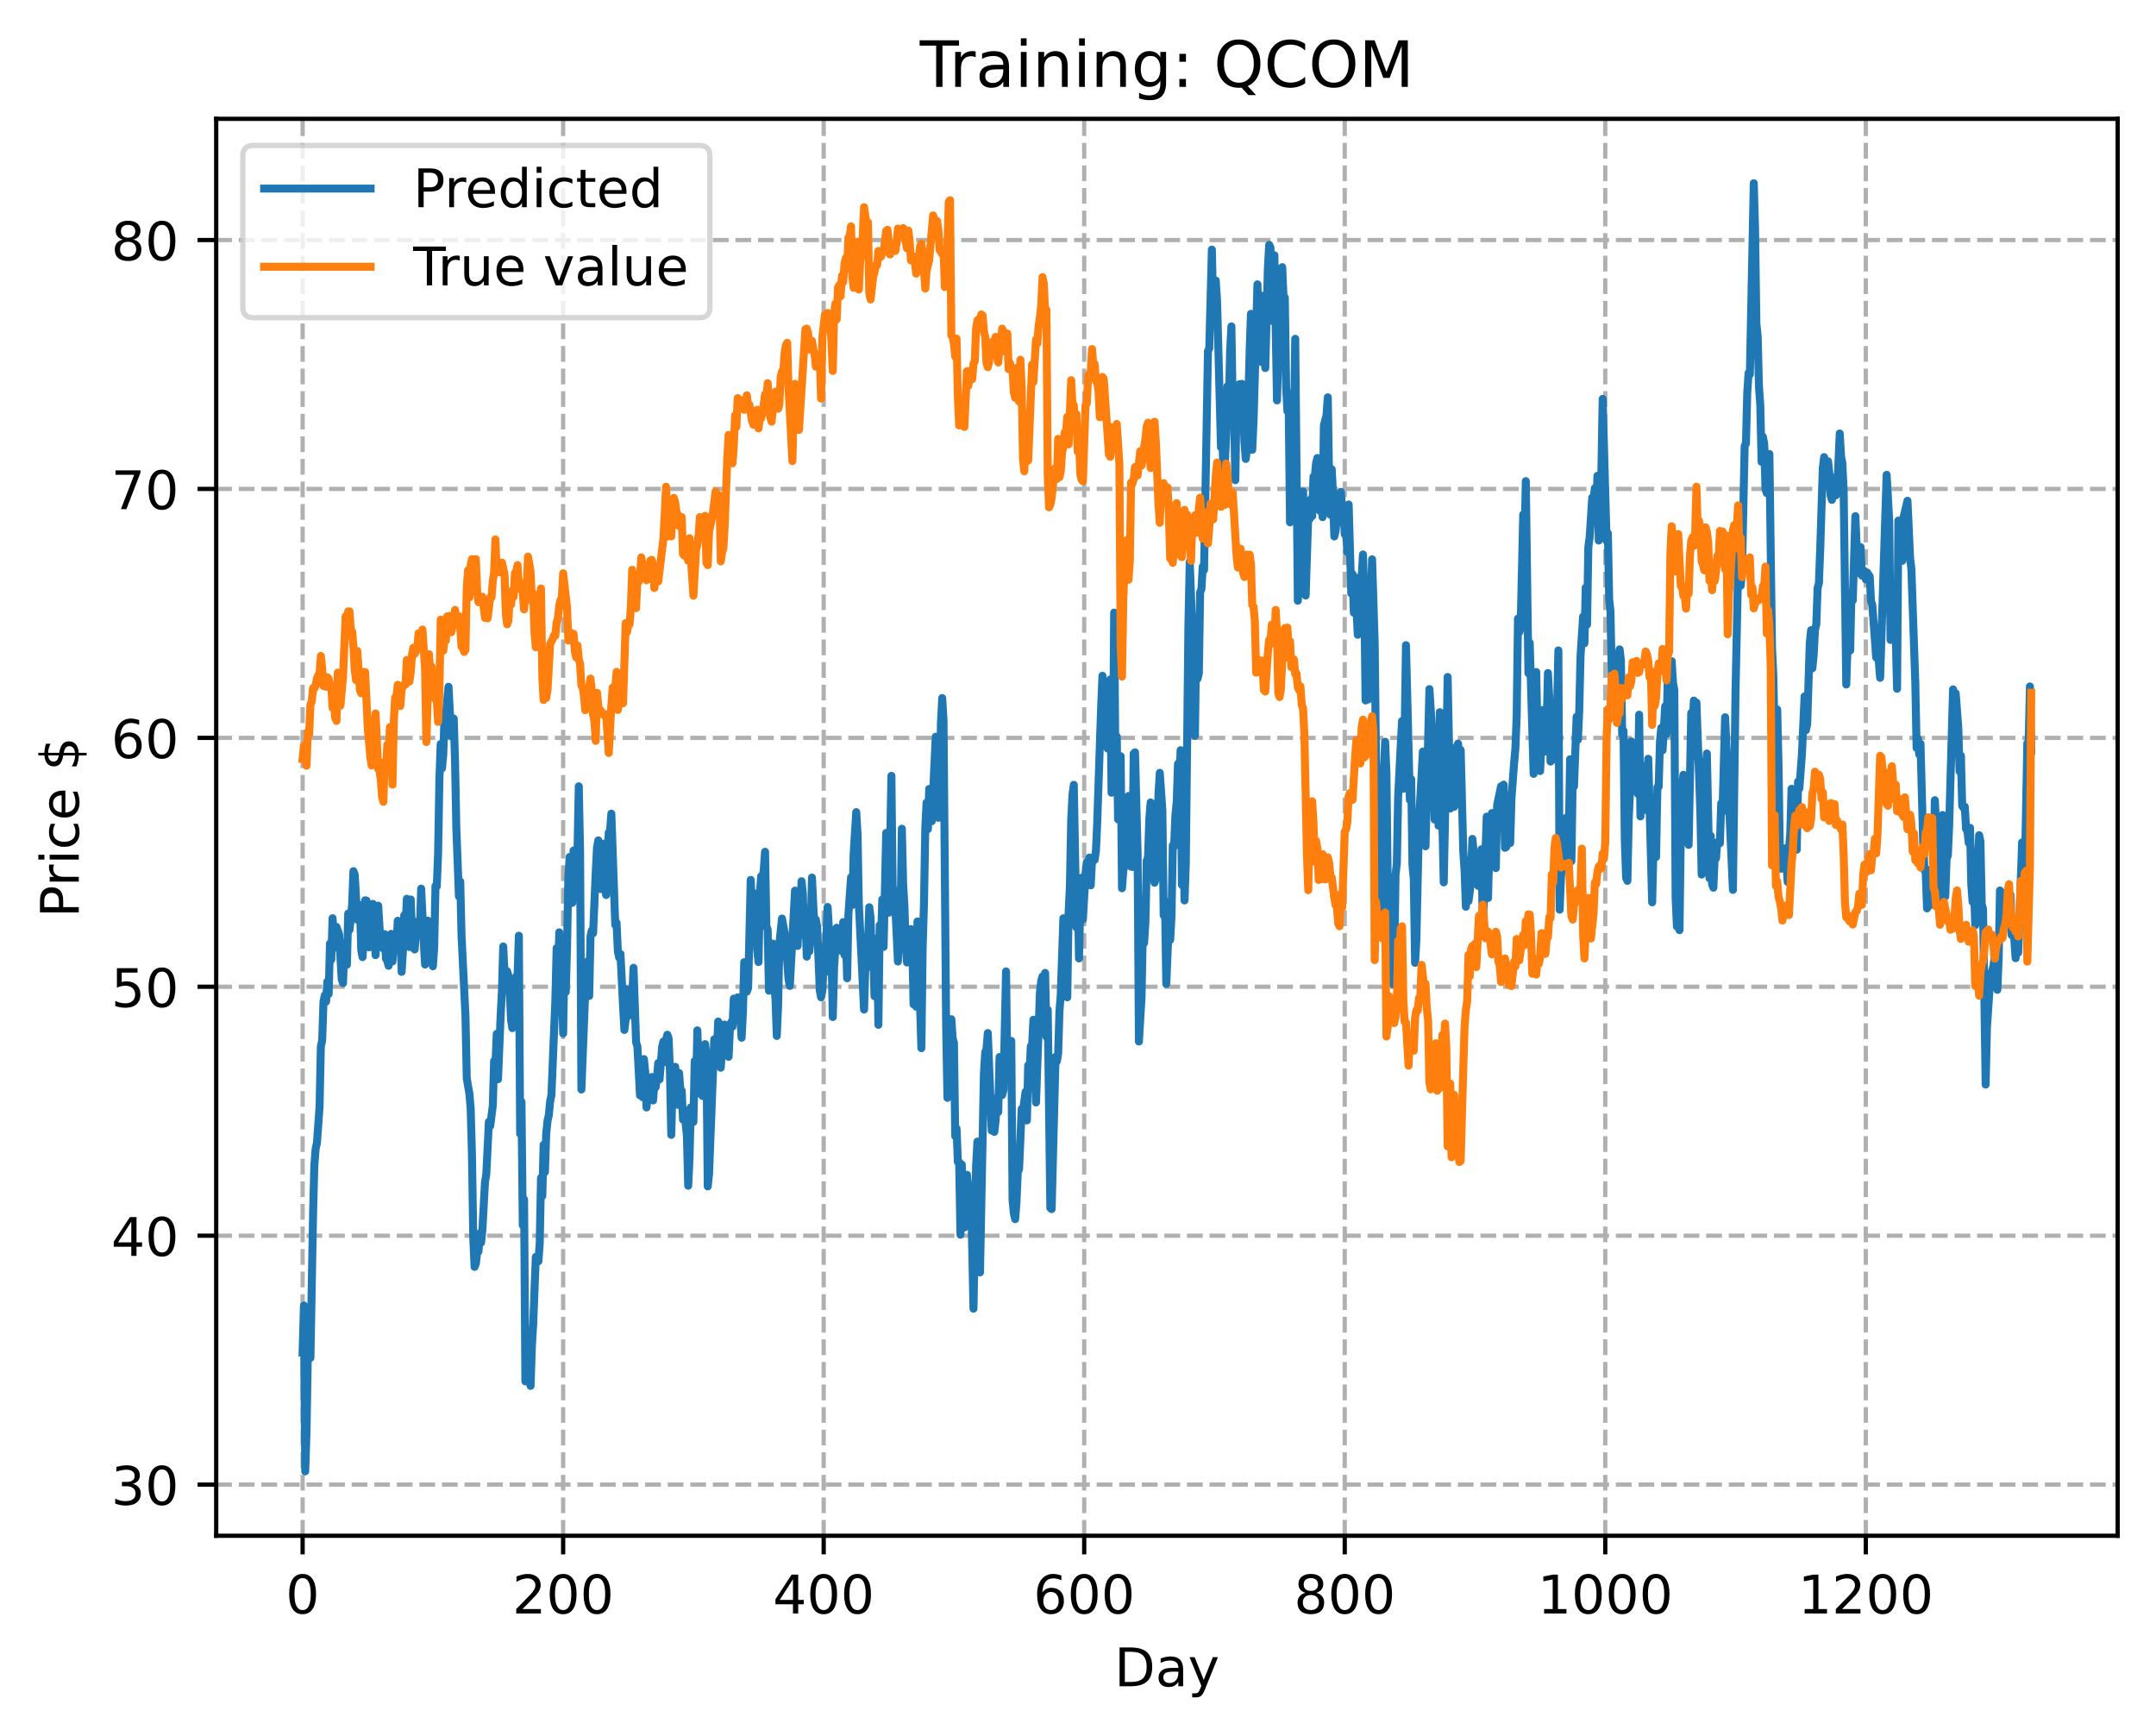 <?xml version="1.0" encoding="utf-8" standalone="no"?>
<!DOCTYPE svg PUBLIC "-//W3C//DTD SVG 1.1//EN"
  "http://www.w3.org/Graphics/SVG/1.1/DTD/svg11.dtd">
<!-- Created with matplotlib (https://matplotlib.org/) -->
<svg height="325.986pt" version="1.1" viewBox="0 0 404.923 325.986" width="404.923pt" xmlns="http://www.w3.org/2000/svg" xmlns:xlink="http://www.w3.org/1999/xlink">
 <defs>
  <style type="text/css">
*{stroke-linecap:butt;stroke-linejoin:round;}
  </style>
 </defs>
 <g id="figure_1">
  <g id="patch_1">
   <path d="M 0 325.986 
L 404.923 325.986 
L 404.923 0 
L 0 0 
z
" style="fill:#ffffff;"/>
  </g>
  <g id="axes_1">
   <g id="patch_2">
    <path d="M 40.603 288.43 
L 397.723 288.43 
L 397.723 22.318 
L 40.603 22.318 
z
" style="fill:#ffffff;"/>
   </g>
   <g id="matplotlib.axis_1">
    <g id="xtick_1">
     <g id="line2d_1">
      <path clip-path="url(#p9d5dcdcc1b)" d="M 56.836 288.43 
L 56.836 22.318 
" style="fill:none;stroke:#b0b0b0;stroke-dasharray:2.96,1.28;stroke-dashoffset:0;stroke-width:0.8;"/>
     </g>
     <g id="line2d_2">
      <defs>
       <path d="M 0 0 
L 0 3.5 
" id="mee7d92ab85" style="stroke:#000000;stroke-width:0.8;"/>
      </defs>
      <g>
       <use style="stroke:#000000;stroke-width:0.8;" x="56.836" xlink:href="#mee7d92ab85" y="288.43"/>
      </g>
     </g>
     <g id="text_1">
      <!-- 0 -->
      <defs>
       <path d="M 31.781 66.406 
Q 24.172 66.406 20.328 58.906 
Q 16.5 51.422 16.5 36.375 
Q 16.5 21.391 20.328 13.891 
Q 24.172 6.391 31.781 6.391 
Q 39.453 6.391 43.281 13.891 
Q 47.125 21.391 47.125 36.375 
Q 47.125 51.422 43.281 58.906 
Q 39.453 66.406 31.781 66.406 
z
M 31.781 74.219 
Q 44.047 74.219 50.516 64.516 
Q 56.984 54.828 56.984 36.375 
Q 56.984 17.969 50.516 8.266 
Q 44.047 -1.422 31.781 -1.422 
Q 19.531 -1.422 13.062 8.266 
Q 6.594 17.969 6.594 36.375 
Q 6.594 54.828 13.062 64.516 
Q 19.531 74.219 31.781 74.219 
z
" id="DejaVuSans-48"/>
      </defs>
      <g transform="translate(53.655 303.029)scale(0.1 -0.1)">
       <use xlink:href="#DejaVuSans-48"/>
      </g>
     </g>
    </g>
    <g id="xtick_2">
     <g id="line2d_3">
      <path clip-path="url(#p9d5dcdcc1b)" d="M 105.766 288.43 
L 105.766 22.318 
" style="fill:none;stroke:#b0b0b0;stroke-dasharray:2.96,1.28;stroke-dashoffset:0;stroke-width:0.8;"/>
     </g>
     <g id="line2d_4">
      <g>
       <use style="stroke:#000000;stroke-width:0.8;" x="105.766" xlink:href="#mee7d92ab85" y="288.43"/>
      </g>
     </g>
     <g id="text_2">
      <!-- 200 -->
      <defs>
       <path d="M 19.188 8.297 
L 53.609 8.297 
L 53.609 0 
L 7.328 0 
L 7.328 8.297 
Q 12.938 14.109 22.625 23.891 
Q 32.328 33.688 34.812 36.531 
Q 39.547 41.844 41.422 45.531 
Q 43.312 49.219 43.312 52.781 
Q 43.312 58.594 39.234 62.25 
Q 35.156 65.922 28.609 65.922 
Q 23.969 65.922 18.812 64.312 
Q 13.672 62.703 7.812 59.422 
L 7.812 69.391 
Q 13.766 71.781 18.938 73 
Q 24.125 74.219 28.422 74.219 
Q 39.75 74.219 46.484 68.547 
Q 53.219 62.891 53.219 53.422 
Q 53.219 48.922 51.531 44.891 
Q 49.859 40.875 45.406 35.406 
Q 44.188 33.984 37.641 27.219 
Q 31.109 20.453 19.188 8.297 
z
" id="DejaVuSans-50"/>
      </defs>
      <g transform="translate(96.223 303.029)scale(0.1 -0.1)">
       <use xlink:href="#DejaVuSans-50"/>
       <use x="63.623" xlink:href="#DejaVuSans-48"/>
       <use x="127.246" xlink:href="#DejaVuSans-48"/>
      </g>
     </g>
    </g>
    <g id="xtick_3">
     <g id="line2d_5">
      <path clip-path="url(#p9d5dcdcc1b)" d="M 154.697 288.43 
L 154.697 22.318 
" style="fill:none;stroke:#b0b0b0;stroke-dasharray:2.96,1.28;stroke-dashoffset:0;stroke-width:0.8;"/>
     </g>
     <g id="line2d_6">
      <g>
       <use style="stroke:#000000;stroke-width:0.8;" x="154.697" xlink:href="#mee7d92ab85" y="288.43"/>
      </g>
     </g>
     <g id="text_3">
      <!-- 400 -->
      <defs>
       <path d="M 37.797 64.312 
L 12.891 25.391 
L 37.797 25.391 
z
M 35.203 72.906 
L 47.609 72.906 
L 47.609 25.391 
L 58.016 25.391 
L 58.016 17.188 
L 47.609 17.188 
L 47.609 0 
L 37.797 0 
L 37.797 17.188 
L 4.891 17.188 
L 4.891 26.703 
z
" id="DejaVuSans-52"/>
      </defs>
      <g transform="translate(145.153 303.029)scale(0.1 -0.1)">
       <use xlink:href="#DejaVuSans-52"/>
       <use x="63.623" xlink:href="#DejaVuSans-48"/>
       <use x="127.246" xlink:href="#DejaVuSans-48"/>
      </g>
     </g>
    </g>
    <g id="xtick_4">
     <g id="line2d_7">
      <path clip-path="url(#p9d5dcdcc1b)" d="M 203.628 288.43 
L 203.628 22.318 
" style="fill:none;stroke:#b0b0b0;stroke-dasharray:2.96,1.28;stroke-dashoffset:0;stroke-width:0.8;"/>
     </g>
     <g id="line2d_8">
      <g>
       <use style="stroke:#000000;stroke-width:0.8;" x="203.628" xlink:href="#mee7d92ab85" y="288.43"/>
      </g>
     </g>
     <g id="text_4">
      <!-- 600 -->
      <defs>
       <path d="M 33.016 40.375 
Q 26.375 40.375 22.484 35.828 
Q 18.609 31.297 18.609 23.391 
Q 18.609 15.531 22.484 10.953 
Q 26.375 6.391 33.016 6.391 
Q 39.656 6.391 43.531 10.953 
Q 47.406 15.531 47.406 23.391 
Q 47.406 31.297 43.531 35.828 
Q 39.656 40.375 33.016 40.375 
z
M 52.594 71.297 
L 52.594 62.312 
Q 48.875 64.062 45.094 64.984 
Q 41.312 65.922 37.594 65.922 
Q 27.828 65.922 22.672 59.328 
Q 17.531 52.734 16.797 39.406 
Q 19.672 43.656 24.016 45.922 
Q 28.375 48.188 33.594 48.188 
Q 44.578 48.188 50.953 41.516 
Q 57.328 34.859 57.328 23.391 
Q 57.328 12.156 50.688 5.359 
Q 44.047 -1.422 33.016 -1.422 
Q 20.359 -1.422 13.672 8.266 
Q 6.984 17.969 6.984 36.375 
Q 6.984 53.656 15.188 63.938 
Q 23.391 74.219 37.203 74.219 
Q 40.922 74.219 44.703 73.484 
Q 48.484 72.75 52.594 71.297 
z
" id="DejaVuSans-54"/>
      </defs>
      <g transform="translate(194.084 303.029)scale(0.1 -0.1)">
       <use xlink:href="#DejaVuSans-54"/>
       <use x="63.623" xlink:href="#DejaVuSans-48"/>
       <use x="127.246" xlink:href="#DejaVuSans-48"/>
      </g>
     </g>
    </g>
    <g id="xtick_5">
     <g id="line2d_9">
      <path clip-path="url(#p9d5dcdcc1b)" d="M 252.558 288.43 
L 252.558 22.318 
" style="fill:none;stroke:#b0b0b0;stroke-dasharray:2.96,1.28;stroke-dashoffset:0;stroke-width:0.8;"/>
     </g>
     <g id="line2d_10">
      <g>
       <use style="stroke:#000000;stroke-width:0.8;" x="252.558" xlink:href="#mee7d92ab85" y="288.43"/>
      </g>
     </g>
     <g id="text_5">
      <!-- 800 -->
      <defs>
       <path d="M 31.781 34.625 
Q 24.75 34.625 20.719 30.859 
Q 16.703 27.094 16.703 20.516 
Q 16.703 13.922 20.719 10.156 
Q 24.75 6.391 31.781 6.391 
Q 38.812 6.391 42.859 10.172 
Q 46.922 13.969 46.922 20.516 
Q 46.922 27.094 42.891 30.859 
Q 38.875 34.625 31.781 34.625 
z
M 21.922 38.812 
Q 15.578 40.375 12.031 44.719 
Q 8.5 49.078 8.5 55.328 
Q 8.5 64.062 14.719 69.141 
Q 20.953 74.219 31.781 74.219 
Q 42.672 74.219 48.875 69.141 
Q 55.078 64.062 55.078 55.328 
Q 55.078 49.078 51.531 44.719 
Q 48 40.375 41.703 38.812 
Q 48.828 37.156 52.797 32.312 
Q 56.781 27.484 56.781 20.516 
Q 56.781 9.906 50.312 4.234 
Q 43.844 -1.422 31.781 -1.422 
Q 19.734 -1.422 13.25 4.234 
Q 6.781 9.906 6.781 20.516 
Q 6.781 27.484 10.781 32.312 
Q 14.797 37.156 21.922 38.812 
z
M 18.312 54.391 
Q 18.312 48.734 21.844 45.562 
Q 25.391 42.391 31.781 42.391 
Q 38.141 42.391 41.719 45.562 
Q 45.312 48.734 45.312 54.391 
Q 45.312 60.062 41.719 63.234 
Q 38.141 66.406 31.781 66.406 
Q 25.391 66.406 21.844 63.234 
Q 18.312 60.062 18.312 54.391 
z
" id="DejaVuSans-56"/>
      </defs>
      <g transform="translate(243.015 303.029)scale(0.1 -0.1)">
       <use xlink:href="#DejaVuSans-56"/>
       <use x="63.623" xlink:href="#DejaVuSans-48"/>
       <use x="127.246" xlink:href="#DejaVuSans-48"/>
      </g>
     </g>
    </g>
    <g id="xtick_6">
     <g id="line2d_11">
      <path clip-path="url(#p9d5dcdcc1b)" d="M 301.489 288.43 
L 301.489 22.318 
" style="fill:none;stroke:#b0b0b0;stroke-dasharray:2.96,1.28;stroke-dashoffset:0;stroke-width:0.8;"/>
     </g>
     <g id="line2d_12">
      <g>
       <use style="stroke:#000000;stroke-width:0.8;" x="301.489" xlink:href="#mee7d92ab85" y="288.43"/>
      </g>
     </g>
     <g id="text_6">
      <!-- 1000 -->
      <defs>
       <path d="M 12.406 8.297 
L 28.516 8.297 
L 28.516 63.922 
L 10.984 60.406 
L 10.984 69.391 
L 28.422 72.906 
L 38.281 72.906 
L 38.281 8.297 
L 54.391 8.297 
L 54.391 0 
L 12.406 0 
z
" id="DejaVuSans-49"/>
      </defs>
      <g transform="translate(288.764 303.029)scale(0.1 -0.1)">
       <use xlink:href="#DejaVuSans-49"/>
       <use x="63.623" xlink:href="#DejaVuSans-48"/>
       <use x="127.246" xlink:href="#DejaVuSans-48"/>
       <use x="190.869" xlink:href="#DejaVuSans-48"/>
      </g>
     </g>
    </g>
    <g id="xtick_7">
     <g id="line2d_13">
      <path clip-path="url(#p9d5dcdcc1b)" d="M 350.419 288.43 
L 350.419 22.318 
" style="fill:none;stroke:#b0b0b0;stroke-dasharray:2.96,1.28;stroke-dashoffset:0;stroke-width:0.8;"/>
     </g>
     <g id="line2d_14">
      <g>
       <use style="stroke:#000000;stroke-width:0.8;" x="350.419" xlink:href="#mee7d92ab85" y="288.43"/>
      </g>
     </g>
     <g id="text_7">
      <!-- 1200 -->
      <g transform="translate(337.694 303.029)scale(0.1 -0.1)">
       <use xlink:href="#DejaVuSans-49"/>
       <use x="63.623" xlink:href="#DejaVuSans-50"/>
       <use x="127.246" xlink:href="#DejaVuSans-48"/>
       <use x="190.869" xlink:href="#DejaVuSans-48"/>
      </g>
     </g>
    </g>
    <g id="text_8">
     <!-- Day -->
     <defs>
      <path d="M 19.672 64.797 
L 19.672 8.109 
L 31.594 8.109 
Q 46.688 8.109 53.688 14.938 
Q 60.688 21.781 60.688 36.531 
Q 60.688 51.172 53.688 57.984 
Q 46.688 64.797 31.594 64.797 
z
M 9.812 72.906 
L 30.078 72.906 
Q 51.266 72.906 61.172 64.094 
Q 71.094 55.281 71.094 36.531 
Q 71.094 17.672 61.125 8.828 
Q 51.172 0 30.078 0 
L 9.812 0 
z
" id="DejaVuSans-68"/>
      <path d="M 34.281 27.484 
Q 23.391 27.484 19.188 25 
Q 14.984 22.516 14.984 16.5 
Q 14.984 11.719 18.141 8.906 
Q 21.297 6.109 26.703 6.109 
Q 34.188 6.109 38.703 11.406 
Q 43.219 16.703 43.219 25.484 
L 43.219 27.484 
z
M 52.203 31.203 
L 52.203 0 
L 43.219 0 
L 43.219 8.297 
Q 40.141 3.328 35.547 0.953 
Q 30.953 -1.422 24.312 -1.422 
Q 15.922 -1.422 10.953 3.297 
Q 6 8.016 6 15.922 
Q 6 25.141 12.172 29.828 
Q 18.359 34.516 30.609 34.516 
L 43.219 34.516 
L 43.219 35.406 
Q 43.219 41.609 39.141 45 
Q 35.062 48.391 27.688 48.391 
Q 23 48.391 18.547 47.266 
Q 14.109 46.141 10.016 43.891 
L 10.016 52.203 
Q 14.938 54.109 19.578 55.047 
Q 24.219 56 28.609 56 
Q 40.484 56 46.344 49.844 
Q 52.203 43.703 52.203 31.203 
z
" id="DejaVuSans-97"/>
      <path d="M 32.172 -5.078 
Q 28.375 -14.844 24.75 -17.812 
Q 21.141 -20.797 15.094 -20.797 
L 7.906 -20.797 
L 7.906 -13.281 
L 13.188 -13.281 
Q 16.891 -13.281 18.938 -11.516 
Q 21 -9.766 23.484 -3.219 
L 25.094 0.875 
L 2.984 54.688 
L 12.5 54.688 
L 29.594 11.922 
L 46.688 54.688 
L 56.203 54.688 
z
" id="DejaVuSans-121"/>
     </defs>
     <g transform="translate(209.29 316.707)scale(0.1 -0.1)">
      <use xlink:href="#DejaVuSans-68"/>
      <use x="77.002" xlink:href="#DejaVuSans-97"/>
      <use x="138.281" xlink:href="#DejaVuSans-121"/>
     </g>
    </g>
   </g>
   <g id="matplotlib.axis_2">
    <g id="ytick_1">
     <g id="line2d_15">
      <path clip-path="url(#p9d5dcdcc1b)" d="M 40.603 278.824 
L 397.723 278.824 
" style="fill:none;stroke:#b0b0b0;stroke-dasharray:2.96,1.28;stroke-dashoffset:0;stroke-width:0.8;"/>
     </g>
     <g id="line2d_16">
      <defs>
       <path d="M 0 0 
L -3.5 0 
" id="mddf47d1aa5" style="stroke:#000000;stroke-width:0.8;"/>
      </defs>
      <g>
       <use style="stroke:#000000;stroke-width:0.8;" x="40.603" xlink:href="#mddf47d1aa5" y="278.824"/>
      </g>
     </g>
     <g id="text_9">
      <!-- 30 -->
      <defs>
       <path d="M 40.578 39.312 
Q 47.656 37.797 51.625 33 
Q 55.609 28.219 55.609 21.188 
Q 55.609 10.406 48.188 4.484 
Q 40.766 -1.422 27.094 -1.422 
Q 22.516 -1.422 17.656 -0.516 
Q 12.797 0.391 7.625 2.203 
L 7.625 11.719 
Q 11.719 9.328 16.594 8.109 
Q 21.484 6.891 26.812 6.891 
Q 36.078 6.891 40.938 10.547 
Q 45.797 14.203 45.797 21.188 
Q 45.797 27.641 41.281 31.266 
Q 36.766 34.906 28.719 34.906 
L 20.219 34.906 
L 20.219 43.016 
L 29.109 43.016 
Q 36.375 43.016 40.234 45.922 
Q 44.094 48.828 44.094 54.297 
Q 44.094 59.906 40.109 62.906 
Q 36.141 65.922 28.719 65.922 
Q 24.656 65.922 20.016 65.031 
Q 15.375 64.156 9.812 62.312 
L 9.812 71.094 
Q 15.438 72.656 20.344 73.438 
Q 25.25 74.219 29.594 74.219 
Q 40.828 74.219 47.359 69.109 
Q 53.906 64.016 53.906 55.328 
Q 53.906 49.266 50.438 45.094 
Q 46.969 40.922 40.578 39.312 
z
" id="DejaVuSans-51"/>
      </defs>
      <g transform="translate(20.878 282.623)scale(0.1 -0.1)">
       <use xlink:href="#DejaVuSans-51"/>
       <use x="63.623" xlink:href="#DejaVuSans-48"/>
      </g>
     </g>
    </g>
    <g id="ytick_2">
     <g id="line2d_17">
      <path clip-path="url(#p9d5dcdcc1b)" d="M 40.603 232.075 
L 397.723 232.075 
" style="fill:none;stroke:#b0b0b0;stroke-dasharray:2.96,1.28;stroke-dashoffset:0;stroke-width:0.8;"/>
     </g>
     <g id="line2d_18">
      <g>
       <use style="stroke:#000000;stroke-width:0.8;" x="40.603" xlink:href="#mddf47d1aa5" y="232.075"/>
      </g>
     </g>
     <g id="text_10">
      <!-- 40 -->
      <g transform="translate(20.878 235.874)scale(0.1 -0.1)">
       <use xlink:href="#DejaVuSans-52"/>
       <use x="63.623" xlink:href="#DejaVuSans-48"/>
      </g>
     </g>
    </g>
    <g id="ytick_3">
     <g id="line2d_19">
      <path clip-path="url(#p9d5dcdcc1b)" d="M 40.603 185.326 
L 397.723 185.326 
" style="fill:none;stroke:#b0b0b0;stroke-dasharray:2.96,1.28;stroke-dashoffset:0;stroke-width:0.8;"/>
     </g>
     <g id="line2d_20">
      <g>
       <use style="stroke:#000000;stroke-width:0.8;" x="40.603" xlink:href="#mddf47d1aa5" y="185.326"/>
      </g>
     </g>
     <g id="text_11">
      <!-- 50 -->
      <defs>
       <path d="M 10.797 72.906 
L 49.516 72.906 
L 49.516 64.594 
L 19.828 64.594 
L 19.828 46.734 
Q 21.969 47.469 24.109 47.828 
Q 26.266 48.188 28.422 48.188 
Q 40.625 48.188 47.75 41.5 
Q 54.891 34.812 54.891 23.391 
Q 54.891 11.625 47.562 5.094 
Q 40.234 -1.422 26.906 -1.422 
Q 22.312 -1.422 17.547 -0.641 
Q 12.797 0.141 7.719 1.703 
L 7.719 11.625 
Q 12.109 9.234 16.797 8.062 
Q 21.484 6.891 26.703 6.891 
Q 35.156 6.891 40.078 11.328 
Q 45.016 15.766 45.016 23.391 
Q 45.016 31 40.078 35.438 
Q 35.156 39.891 26.703 39.891 
Q 22.75 39.891 18.812 39.016 
Q 14.891 38.141 10.797 36.281 
z
" id="DejaVuSans-53"/>
      </defs>
      <g transform="translate(20.878 189.125)scale(0.1 -0.1)">
       <use xlink:href="#DejaVuSans-53"/>
       <use x="63.623" xlink:href="#DejaVuSans-48"/>
      </g>
     </g>
    </g>
    <g id="ytick_4">
     <g id="line2d_21">
      <path clip-path="url(#p9d5dcdcc1b)" d="M 40.603 138.576 
L 397.723 138.576 
" style="fill:none;stroke:#b0b0b0;stroke-dasharray:2.96,1.28;stroke-dashoffset:0;stroke-width:0.8;"/>
     </g>
     <g id="line2d_22">
      <g>
       <use style="stroke:#000000;stroke-width:0.8;" x="40.603" xlink:href="#mddf47d1aa5" y="138.576"/>
      </g>
     </g>
     <g id="text_12">
      <!-- 60 -->
      <g transform="translate(20.878 142.376)scale(0.1 -0.1)">
       <use xlink:href="#DejaVuSans-54"/>
       <use x="63.623" xlink:href="#DejaVuSans-48"/>
      </g>
     </g>
    </g>
    <g id="ytick_5">
     <g id="line2d_23">
      <path clip-path="url(#p9d5dcdcc1b)" d="M 40.603 91.827 
L 397.723 91.827 
" style="fill:none;stroke:#b0b0b0;stroke-dasharray:2.96,1.28;stroke-dashoffset:0;stroke-width:0.8;"/>
     </g>
     <g id="line2d_24">
      <g>
       <use style="stroke:#000000;stroke-width:0.8;" x="40.603" xlink:href="#mddf47d1aa5" y="91.827"/>
      </g>
     </g>
     <g id="text_13">
      <!-- 70 -->
      <defs>
       <path d="M 8.203 72.906 
L 55.078 72.906 
L 55.078 68.703 
L 28.609 0 
L 18.312 0 
L 43.219 64.594 
L 8.203 64.594 
z
" id="DejaVuSans-55"/>
      </defs>
      <g transform="translate(20.878 95.626)scale(0.1 -0.1)">
       <use xlink:href="#DejaVuSans-55"/>
       <use x="63.623" xlink:href="#DejaVuSans-48"/>
      </g>
     </g>
    </g>
    <g id="ytick_6">
     <g id="line2d_25">
      <path clip-path="url(#p9d5dcdcc1b)" d="M 40.603 45.078 
L 397.723 45.078 
" style="fill:none;stroke:#b0b0b0;stroke-dasharray:2.96,1.28;stroke-dashoffset:0;stroke-width:0.8;"/>
     </g>
     <g id="line2d_26">
      <g>
       <use style="stroke:#000000;stroke-width:0.8;" x="40.603" xlink:href="#mddf47d1aa5" y="45.078"/>
      </g>
     </g>
     <g id="text_14">
      <!-- 80 -->
      <g transform="translate(20.878 48.877)scale(0.1 -0.1)">
       <use xlink:href="#DejaVuSans-56"/>
       <use x="63.623" xlink:href="#DejaVuSans-48"/>
      </g>
     </g>
    </g>
    <g id="text_15">
     <!-- Price $ -->
     <defs>
      <path d="M 19.672 64.797 
L 19.672 37.406 
L 32.078 37.406 
Q 38.969 37.406 42.719 40.969 
Q 46.484 44.531 46.484 51.125 
Q 46.484 57.672 42.719 61.234 
Q 38.969 64.797 32.078 64.797 
z
M 9.812 72.906 
L 32.078 72.906 
Q 44.344 72.906 50.609 67.359 
Q 56.891 61.812 56.891 51.125 
Q 56.891 40.328 50.609 34.812 
Q 44.344 29.297 32.078 29.297 
L 19.672 29.297 
L 19.672 0 
L 9.812 0 
z
" id="DejaVuSans-80"/>
      <path d="M 41.109 46.297 
Q 39.594 47.172 37.812 47.578 
Q 36.031 48 33.891 48 
Q 26.266 48 22.188 43.047 
Q 18.109 38.094 18.109 28.812 
L 18.109 0 
L 9.078 0 
L 9.078 54.688 
L 18.109 54.688 
L 18.109 46.188 
Q 20.953 51.172 25.484 53.578 
Q 30.031 56 36.531 56 
Q 37.453 56 38.578 55.875 
Q 39.703 55.766 41.062 55.516 
z
" id="DejaVuSans-114"/>
      <path d="M 9.422 54.688 
L 18.406 54.688 
L 18.406 0 
L 9.422 0 
z
M 9.422 75.984 
L 18.406 75.984 
L 18.406 64.594 
L 9.422 64.594 
z
" id="DejaVuSans-105"/>
      <path d="M 48.781 52.594 
L 48.781 44.188 
Q 44.969 46.297 41.141 47.344 
Q 37.312 48.391 33.406 48.391 
Q 24.656 48.391 19.812 42.844 
Q 14.984 37.312 14.984 27.297 
Q 14.984 17.281 19.812 11.734 
Q 24.656 6.203 33.406 6.203 
Q 37.312 6.203 41.141 7.25 
Q 44.969 8.297 48.781 10.406 
L 48.781 2.094 
Q 45.016 0.344 40.984 -0.531 
Q 36.969 -1.422 32.422 -1.422 
Q 20.062 -1.422 12.781 6.344 
Q 5.516 14.109 5.516 27.297 
Q 5.516 40.672 12.859 48.328 
Q 20.219 56 33.016 56 
Q 37.156 56 41.109 55.141 
Q 45.062 54.297 48.781 52.594 
z
" id="DejaVuSans-99"/>
      <path d="M 56.203 29.594 
L 56.203 25.203 
L 14.891 25.203 
Q 15.484 15.922 20.484 11.062 
Q 25.484 6.203 34.422 6.203 
Q 39.594 6.203 44.453 7.469 
Q 49.312 8.734 54.109 11.281 
L 54.109 2.781 
Q 49.266 0.734 44.188 -0.344 
Q 39.109 -1.422 33.891 -1.422 
Q 20.797 -1.422 13.156 6.188 
Q 5.516 13.812 5.516 26.812 
Q 5.516 40.234 12.766 48.109 
Q 20.016 56 32.328 56 
Q 43.359 56 49.781 48.891 
Q 56.203 41.797 56.203 29.594 
z
M 47.219 32.234 
Q 47.125 39.594 43.094 43.984 
Q 39.062 48.391 32.422 48.391 
Q 24.906 48.391 20.391 44.141 
Q 15.875 39.891 15.188 32.172 
z
" id="DejaVuSans-101"/>
      <path id="DejaVuSans-32"/>
      <path d="M 33.797 -14.703 
L 28.906 -14.703 
L 28.859 0 
Q 23.734 0.094 18.609 1.188 
Q 13.484 2.297 8.297 4.5 
L 8.297 13.281 
Q 13.281 10.156 18.375 8.562 
Q 23.484 6.984 28.906 6.938 
L 28.906 29.203 
Q 18.109 30.953 13.203 35.156 
Q 8.297 39.359 8.297 46.688 
Q 8.297 54.641 13.625 59.219 
Q 18.953 63.812 28.906 64.5 
L 28.906 75.984 
L 33.797 75.984 
L 33.797 64.656 
Q 38.328 64.453 42.578 63.688 
Q 46.828 62.938 50.875 61.625 
L 50.875 53.078 
Q 46.828 55.125 42.547 56.25 
Q 38.281 57.375 33.797 57.562 
L 33.797 36.719 
Q 44.875 35.016 50.094 30.609 
Q 55.328 26.219 55.328 18.609 
Q 55.328 10.359 49.781 5.594 
Q 44.234 0.828 33.797 0.094 
z
M 28.906 37.594 
L 28.906 57.625 
Q 23.25 56.984 20.266 54.391 
Q 17.281 51.812 17.281 47.516 
Q 17.281 43.312 20.031 40.969 
Q 22.797 38.625 28.906 37.594 
z
M 33.797 28.219 
L 33.797 7.078 
Q 39.984 7.906 43.141 10.594 
Q 46.297 13.281 46.297 17.672 
Q 46.297 21.969 43.281 24.5 
Q 40.281 27.047 33.797 28.219 
z
" id="DejaVuSans-36"/>
     </defs>
     <g transform="translate(14.798 172.342)rotate(-90)scale(0.1 -0.1)">
      <use xlink:href="#DejaVuSans-80"/>
      <use x="58.553" xlink:href="#DejaVuSans-114"/>
      <use x="99.666" xlink:href="#DejaVuSans-105"/>
      <use x="127.449" xlink:href="#DejaVuSans-99"/>
      <use x="182.43" xlink:href="#DejaVuSans-101"/>
      <use x="243.953" xlink:href="#DejaVuSans-32"/>
      <use x="275.74" xlink:href="#DejaVuSans-36"/>
     </g>
    </g>
   </g>
   <g id="line2d_27">
    <path clip-path="url(#p9d5dcdcc1b)" d="M 56.836 254.031 
L 57.081 245.194 
L 57.325 276.334 
L 57.57 268.767 
L 57.814 254.159 
L 58.059 249.656 
L 58.304 255.023 
L 58.793 228.302 
L 59.038 218.814 
L 59.282 215.749 
L 59.527 214.645 
L 60.016 207.878 
L 60.261 196.519 
L 60.506 195.393 
L 60.75 188.181 
L 60.995 186.947 
L 61.24 188.116 
L 61.484 184.351 
L 61.729 186.688 
L 61.974 177.203 
L 62.218 180.238 
L 62.463 172.455 
L 62.708 176.63 
L 62.952 177.932 
L 63.197 174.084 
L 63.686 175.515 
L 64.175 183.909 
L 64.42 184.649 
L 64.665 178.055 
L 64.909 177.089 
L 65.154 181.196 
L 65.399 171.579 
L 65.643 174.645 
L 66.133 169.951 
L 66.377 163.613 
L 66.622 164.28 
L 67.111 172.712 
L 67.601 169.993 
L 67.845 178.417 
L 68.09 179.76 
L 68.335 176.148 
L 68.579 169.088 
L 68.824 169.128 
L 69.069 170.201 
L 69.313 177.907 
L 69.558 173.176 
L 70.047 169.768 
L 70.292 171.767 
L 70.536 179.388 
L 71.026 170.089 
L 71.515 177.866 
L 71.76 176.951 
L 72.004 178.16 
L 72.249 175.447 
L 72.494 180.052 
L 72.738 180.477 
L 72.983 181.394 
L 73.228 179.947 
L 73.472 175.395 
L 73.717 180.567 
L 73.962 176.689 
L 74.451 178.413 
L 74.696 172.931 
L 74.94 175.614 
L 75.185 173.52 
L 75.429 182.53 
L 75.674 178.614 
L 75.919 171.905 
L 76.163 174.699 
L 76.408 168.803 
L 76.653 176.223 
L 76.897 177.858 
L 77.142 168.933 
L 77.387 175.52 
L 77.631 172.957 
L 77.876 178.319 
L 78.121 175.306 
L 78.365 174.608 
L 78.61 173.446 
L 78.855 175.048 
L 79.099 166.897 
L 79.589 177.036 
L 79.833 181.152 
L 80.323 172.904 
L 80.812 176.085 
L 81.056 176.103 
L 81.301 181.484 
L 81.546 177.874 
L 81.79 166.38 
L 82.035 166.469 
L 82.28 160.344 
L 82.524 146.28 
L 82.769 139.731 
L 83.014 144.295 
L 83.258 141.597 
L 83.503 133.887 
L 83.748 134.054 
L 84.237 128.983 
L 84.726 138.284 
L 85.216 134.961 
L 85.46 142.935 
L 85.705 155.569 
L 86.194 168.366 
L 86.439 165.556 
L 86.684 175.754 
L 87.417 190.71 
L 87.662 202.5 
L 88.151 205.387 
L 88.396 208.1 
L 88.641 216.936 
L 88.885 232.452 
L 89.13 237.936 
L 89.375 237.344 
L 89.619 235.053 
L 89.864 235.051 
L 90.109 231.636 
L 90.353 233.378 
L 90.598 231.018 
L 91.087 222.012 
L 91.332 220.523 
L 91.821 210.682 
L 92.066 211.478 
L 92.555 207.644 
L 92.8 199.267 
L 93.044 200.113 
L 93.289 194.178 
L 93.534 202.693 
L 94.023 190.777 
L 94.268 186.188 
L 94.512 177.761 
L 94.757 182.832 
L 95.002 183.926 
L 95.246 182.41 
L 95.491 183.294 
L 95.736 186.032 
L 95.98 191.525 
L 96.225 193.092 
L 96.47 188.027 
L 96.714 186.48 
L 96.959 183.37 
L 97.204 183.325 
L 97.448 175.741 
L 97.693 212.955 
L 97.938 206.927 
L 98.182 230.124 
L 98.427 225.269 
L 98.672 259.439 
L 99.161 252.827 
L 99.405 258.737 
L 99.65 260.289 
L 99.895 252.814 
L 100.139 248.776 
L 100.629 236.066 
L 100.873 236.083 
L 101.118 236.884 
L 101.363 233.586 
L 101.607 221.221 
L 101.852 224.632 
L 102.097 215.004 
L 102.341 220.114 
L 102.586 212.923 
L 102.831 210.513 
L 103.075 209.422 
L 103.32 206.865 
L 103.565 205.689 
L 104.054 193.768 
L 104.299 188.011 
L 104.543 178.061 
L 104.788 184.534 
L 105.032 175.107 
L 105.277 184.235 
L 105.522 183.106 
L 105.766 194.094 
L 106.011 179.52 
L 106.256 186.306 
L 106.5 177.728 
L 106.745 164.584 
L 106.99 160.939 
L 107.234 166.68 
L 107.479 169.568 
L 107.724 159.737 
L 107.968 165.111 
L 108.213 159.894 
L 108.458 160.074 
L 108.702 147.685 
L 108.947 159.906 
L 109.192 204.622 
L 109.926 185.982 
L 110.415 180.51 
L 110.66 187.057 
L 110.904 175.876 
L 111.149 174.749 
L 111.393 175.256 
L 111.883 163.901 
L 112.127 159.157 
L 112.372 157.835 
L 112.617 160.232 
L 112.861 166.986 
L 113.351 158.458 
L 113.595 166.233 
L 113.84 168.094 
L 114.329 156.382 
L 114.574 156.05 
L 114.819 152.812 
L 115.553 173.72 
L 115.797 173.317 
L 116.042 178.679 
L 116.287 179.841 
L 116.531 179.163 
L 117.02 188.91 
L 117.265 193.437 
L 117.51 191.414 
L 117.754 185.837 
L 117.999 190.813 
L 118.244 188.769 
L 118.488 190.327 
L 118.733 187.872 
L 118.978 181.766 
L 119.467 195.757 
L 119.712 196.549 
L 120.201 205.718 
L 120.446 203.684 
L 120.69 206.063 
L 120.935 198.906 
L 121.18 201.31 
L 121.424 207.995 
L 121.669 205.48 
L 122.158 203.328 
L 122.403 202.275 
L 122.648 206.677 
L 122.892 203.616 
L 123.137 204.213 
L 123.381 202.411 
L 123.626 199.652 
L 123.871 202.718 
L 124.36 196.608 
L 124.605 195.602 
L 124.849 199.472 
L 125.094 195.278 
L 125.339 194.337 
L 125.583 195.06 
L 125.828 201.329 
L 126.073 213.143 
L 126.317 203.479 
L 126.807 200.357 
L 127.296 207.492 
L 127.541 201.522 
L 127.785 204.773 
L 128.03 204.854 
L 128.275 210.276 
L 128.519 208.46 
L 129.008 213.341 
L 129.253 222.69 
L 129.498 217.54 
L 129.742 207.985 
L 129.987 210.416 
L 130.232 210.715 
L 130.476 199.283 
L 130.721 205.476 
L 130.966 193.513 
L 131.21 200.258 
L 131.455 197.188 
L 131.7 203.841 
L 131.944 205.84 
L 132.189 202.799 
L 132.434 196.101 
L 132.678 198.372 
L 132.923 222.824 
L 133.168 220.479 
L 134.146 195.208 
L 134.391 195.068 
L 134.636 197.767 
L 134.88 191.86 
L 135.125 192.251 
L 135.369 200.537 
L 135.859 193.033 
L 136.103 192.434 
L 136.348 197.844 
L 136.593 198.013 
L 136.837 198.481 
L 137.082 193.384 
L 137.327 191.973 
L 137.571 192.817 
L 137.816 187.55 
L 138.061 191.065 
L 138.305 187.778 
L 138.55 187.311 
L 138.795 190.985 
L 139.039 191.265 
L 139.284 194.906 
L 139.529 190.118 
L 139.773 180.709 
L 140.018 182.95 
L 140.263 186.236 
L 140.507 185.539 
L 140.996 165.257 
L 141.241 170.245 
L 141.486 172.07 
L 141.73 171.81 
L 141.975 167.83 
L 142.22 178.427 
L 142.464 180.683 
L 142.709 168.021 
L 142.954 164.565 
L 143.198 165.336 
L 143.443 163.322 
L 143.688 159.971 
L 143.932 173.973 
L 144.177 174.575 
L 144.422 186.066 
L 144.911 178.287 
L 145.156 177.225 
L 145.4 184.819 
L 145.645 187.642 
L 145.89 194.56 
L 146.134 188.96 
L 146.379 177.183 
L 146.868 172.517 
L 147.357 175.196 
L 147.847 180.458 
L 148.091 183.838 
L 148.336 185.159 
L 149.315 167.274 
L 149.559 170.279 
L 149.804 177.659 
L 150.049 170.182 
L 150.293 172.274 
L 150.538 165.502 
L 150.783 167.824 
L 151.027 175.692 
L 151.272 171.624 
L 151.517 179.67 
L 151.761 176.104 
L 152.006 178.678 
L 152.251 175.425 
L 152.495 164.817 
L 152.984 174.96 
L 153.229 172.718 
L 153.474 174.094 
L 153.963 185.975 
L 154.208 187.301 
L 154.452 185.97 
L 154.697 180.593 
L 154.942 180.545 
L 155.186 176.557 
L 155.431 170.341 
L 155.676 174.325 
L 155.92 182.681 
L 156.165 179.078 
L 156.41 191.012 
L 156.654 181.677 
L 157.144 174.241 
L 157.388 176.876 
L 157.633 174.845 
L 157.878 175.683 
L 158.122 178.647 
L 158.367 173.18 
L 158.612 179.355 
L 158.856 175.29 
L 159.101 183.726 
L 159.345 171.709 
L 159.835 164.777 
L 160.079 169.965 
L 160.324 160.399 
L 160.813 152.526 
L 161.058 156.602 
L 161.303 169.927 
L 162.281 189.61 
L 162.526 181.538 
L 162.771 178.641 
L 163.015 177.312 
L 163.26 170.389 
L 163.505 172.326 
L 163.749 181.725 
L 163.994 177.551 
L 164.239 187.099 
L 164.483 179.213 
L 164.728 176.192 
L 164.972 192.476 
L 165.217 173.76 
L 165.462 176.76 
L 165.706 168.921 
L 165.951 177.832 
L 166.44 156.432 
L 166.93 171.413 
L 167.419 145.713 
L 167.664 168.492 
L 167.908 167.086 
L 168.153 170.296 
L 168.642 180.585 
L 168.887 171.127 
L 169.132 173.068 
L 169.376 155.645 
L 169.621 165.988 
L 169.866 170.217 
L 170.11 177.835 
L 170.355 180.773 
L 170.844 174.746 
L 171.089 174.496 
L 171.333 177.048 
L 171.578 188.632 
L 171.823 187.766 
L 172.067 189.063 
L 172.312 173.06 
L 173.046 196.856 
L 173.291 177.736 
L 173.535 169.736 
L 173.78 155.553 
L 174.025 150.742 
L 174.269 155.726 
L 174.514 148.167 
L 175.003 154.24 
L 175.737 138.371 
L 175.982 139.468 
L 176.227 153.594 
L 176.471 149.453 
L 176.716 135.883 
L 176.96 131.11 
L 177.205 135.333 
L 177.694 192.425 
L 177.939 206.188 
L 178.184 198.083 
L 178.428 199.311 
L 178.673 191.422 
L 178.918 194.988 
L 179.162 195.879 
L 179.407 213.393 
L 179.652 211.971 
L 179.896 218.213 
L 180.141 218.249 
L 180.386 231.894 
L 180.63 218.707 
L 181.12 230.546 
L 181.364 222.016 
L 181.609 220.66 
L 181.854 223.14 
L 182.098 226.769 
L 182.343 222.703 
L 182.832 245.791 
L 183.321 219.056 
L 183.566 214.407 
L 183.811 224.393 
L 184.055 238.974 
L 184.789 201.648 
L 185.034 197.621 
L 185.279 197.021 
L 185.523 194.019 
L 186.257 212.344 
L 186.502 211.468 
L 186.747 212.577 
L 186.991 210.42 
L 187.236 206.19 
L 187.481 208.856 
L 187.725 198.522 
L 187.97 199.947 
L 188.215 205.66 
L 188.459 204.724 
L 188.948 182.442 
L 189.193 201.206 
L 189.438 200.909 
L 189.682 202.808 
L 189.927 195.503 
L 190.172 225.379 
L 190.416 227.884 
L 190.661 228.971 
L 190.906 225.823 
L 191.15 220.119 
L 191.395 219.583 
L 191.884 208.276 
L 192.129 208.612 
L 192.618 205.058 
L 192.863 210.434 
L 193.108 200.084 
L 193.352 201.84 
L 193.597 196.489 
L 193.842 196.323 
L 194.086 191.53 
L 194.575 207.056 
L 195.309 186.422 
L 195.554 184.22 
L 195.799 183.392 
L 196.043 184.762 
L 196.288 182.726 
L 196.533 194.723 
L 196.777 189.651 
L 197.267 226.885 
L 197.511 227.078 
L 198.245 198.48 
L 198.49 199.328 
L 198.735 197.922 
L 198.979 189.868 
L 199.224 186.789 
L 199.713 172.465 
L 199.958 176.138 
L 200.203 175.624 
L 200.447 187.304 
L 200.692 171.456 
L 200.936 166.597 
L 201.181 154.119 
L 201.426 149.25 
L 201.67 147.403 
L 202.16 174.192 
L 202.404 165.67 
L 202.649 180.004 
L 202.894 170.07 
L 203.138 164.842 
L 203.383 172.691 
L 203.872 164.097 
L 204.117 161.878 
L 204.362 165.775 
L 204.606 161.06 
L 204.851 166.288 
L 205.096 161.459 
L 205.34 161.208 
L 205.585 161.488 
L 205.83 159.804 
L 206.074 154.439 
L 206.808 132.702 
L 207.053 126.921 
L 207.297 134.823 
L 207.542 131.921 
L 207.787 138.406 
L 208.031 140.575 
L 208.276 136.469 
L 208.521 127.606 
L 208.765 148.883 
L 209.01 145.775 
L 209.255 115.057 
L 209.499 145.039 
L 209.744 138.33 
L 209.989 153.898 
L 210.478 142.024 
L 210.723 166.824 
L 210.967 163.587 
L 211.212 162.17 
L 211.701 150.339 
L 211.946 149.5 
L 212.191 152.997 
L 212.435 162.761 
L 212.68 162.825 
L 212.924 141.531 
L 213.169 141.292 
L 213.658 160.263 
L 213.903 195.616 
L 214.392 187.357 
L 214.637 175.016 
L 214.882 177.091 
L 215.126 173.144 
L 215.371 161.666 
L 215.616 160.969 
L 215.86 153.752 
L 216.105 150.714 
L 216.35 153.071 
L 216.594 164.755 
L 216.839 165.784 
L 217.084 164.972 
L 217.328 160.353 
L 217.573 149.176 
L 217.818 145.151 
L 218.307 152.199 
L 218.551 171.91 
L 218.796 169.224 
L 219.041 184.799 
L 219.53 173.179 
L 219.775 176.539 
L 220.019 172.156 
L 220.264 158.759 
L 220.509 158.98 
L 220.753 153.164 
L 220.998 150.664 
L 221.243 143.442 
L 221.487 146.688 
L 221.732 140.898 
L 221.977 166.191 
L 222.221 154.147 
L 222.466 169.119 
L 222.711 162.074 
L 223.2 117.343 
L 223.445 105.525 
L 223.934 118.465 
L 224.423 138.2 
L 224.668 119.973 
L 224.912 127.467 
L 225.157 126.459 
L 225.402 111.211 
L 225.646 110.644 
L 225.891 106.405 
L 226.136 107.045 
L 226.87 65.924 
L 227.114 65.44 
L 227.604 46.882 
L 227.848 57.995 
L 228.093 60.035 
L 228.338 52.69 
L 228.582 56.59 
L 229.316 84.016 
L 229.561 79.465 
L 229.806 91.743 
L 230.295 81.791 
L 230.539 72.515 
L 230.784 76.55 
L 231.029 65.964 
L 231.273 61.303 
L 231.518 76.496 
L 231.763 76.595 
L 232.007 90.183 
L 232.252 75.369 
L 232.497 77.761 
L 232.741 72.177 
L 232.986 73.215 
L 233.231 72.085 
L 233.475 76.01 
L 233.72 82.903 
L 233.965 86.195 
L 234.209 84.194 
L 234.699 65.892 
L 234.943 58.942 
L 235.188 84.484 
L 235.433 78.991 
L 236.167 53.405 
L 236.411 63.647 
L 236.656 57.016 
L 236.9 67.989 
L 237.145 55.552 
L 237.39 65.126 
L 237.634 69.12 
L 238.124 50.389 
L 238.368 45.986 
L 238.613 46.534 
L 238.858 60.252 
L 239.102 50.458 
L 239.347 47.943 
L 239.836 75.199 
L 240.326 58.386 
L 240.57 61.953 
L 240.815 50.176 
L 241.06 55.749 
L 241.304 55.882 
L 241.549 72.566 
L 241.794 77.244 
L 242.038 76.902 
L 242.283 98.11 
L 242.772 73.802 
L 243.017 81.749 
L 243.261 63.633 
L 243.751 112.826 
L 244.24 102.741 
L 244.485 102.699 
L 244.729 92.301 
L 245.219 111.853 
L 245.708 96.757 
L 245.953 97.497 
L 246.197 93.725 
L 246.442 96.939 
L 246.687 89.521 
L 246.931 89.687 
L 247.176 86.975 
L 247.421 86.02 
L 247.665 86.8 
L 247.91 95.964 
L 248.155 89.789 
L 248.399 97.122 
L 248.644 79.865 
L 249.133 78.006 
L 249.378 74.618 
L 249.622 90.104 
L 249.867 96.674 
L 250.112 88.126 
L 250.356 92.786 
L 250.601 100.751 
L 250.846 99.685 
L 251.335 94.37 
L 251.58 98.111 
L 251.824 92.388 
L 252.069 95.287 
L 252.314 95.327 
L 252.558 100.331 
L 252.803 99.707 
L 253.048 103.686 
L 253.292 94.748 
L 253.782 111.444 
L 254.026 107.825 
L 254.271 115.076 
L 254.515 112.949 
L 254.76 114.206 
L 255.005 119.218 
L 255.249 108.454 
L 255.494 113.014 
L 255.983 104.139 
L 256.228 111.961 
L 256.473 131.55 
L 256.717 130.96 
L 256.962 131.374 
L 257.696 105.051 
L 258.185 120.879 
L 258.43 142.573 
L 258.675 154.349 
L 258.919 152.935 
L 259.409 171.262 
L 259.653 164.335 
L 259.898 145.601 
L 260.143 139.311 
L 260.387 145.142 
L 260.632 166.468 
L 260.876 168.066 
L 261.121 175.824 
L 261.366 179.246 
L 261.61 184.871 
L 261.855 180.643 
L 262.1 164.263 
L 262.344 162.202 
L 262.589 149.591 
L 263.078 139.925 
L 263.323 135.412 
L 263.568 148.152 
L 263.812 137.471 
L 264.057 121.169 
L 264.791 150.23 
L 265.036 146.354 
L 265.28 162.472 
L 265.525 165.107 
L 265.77 180.834 
L 266.014 176.488 
L 266.503 154.32 
L 267.237 141.146 
L 267.482 145.318 
L 267.727 158.943 
L 268.461 129.421 
L 268.95 137.064 
L 269.195 143.793 
L 269.439 153.922 
L 269.684 152.387 
L 269.929 148.439 
L 270.173 155.061 
L 270.418 133.759 
L 271.152 165.718 
L 271.641 141.617 
L 271.886 127.143 
L 272.375 151.852 
L 272.62 140.515 
L 272.864 149.606 
L 273.109 151.522 
L 273.354 142.991 
L 273.598 140.218 
L 273.843 139.658 
L 274.088 142.599 
L 274.332 140.854 
L 274.822 159.927 
L 275.066 163.509 
L 275.311 170.297 
L 275.556 164.715 
L 275.8 169.238 
L 276.045 167.477 
L 276.29 163.895 
L 276.534 157.554 
L 277.024 162.738 
L 277.513 166.273 
L 277.758 166.444 
L 278.002 165.491 
L 278.247 159.496 
L 278.491 174.59 
L 279.225 153.374 
L 279.47 168.663 
L 279.715 159.256 
L 279.959 157.168 
L 280.204 152.703 
L 280.449 157.698 
L 280.693 158.14 
L 280.938 163.04 
L 281.183 151.179 
L 281.917 147.677 
L 282.161 148.208 
L 282.406 147.37 
L 282.651 159.226 
L 282.895 159.066 
L 283.14 153.377 
L 283.385 155.22 
L 283.629 158.347 
L 283.874 149.905 
L 284.363 143.371 
L 284.608 140.601 
L 284.852 134.433 
L 285.097 116.179 
L 285.342 118.736 
L 285.586 118.063 
L 286.076 96.633 
L 286.32 102.023 
L 286.565 90.369 
L 287.054 126.442 
L 287.299 120.738 
L 288.033 145.342 
L 288.278 127.897 
L 288.522 126.215 
L 288.767 137.973 
L 289.012 143.899 
L 289.256 144.81 
L 289.746 133.353 
L 289.99 136.379 
L 290.235 141.14 
L 290.479 136.078 
L 290.724 126.404 
L 290.969 131.15 
L 291.213 143.036 
L 291.703 138.495 
L 291.947 142.62 
L 292.192 135.747 
L 292.437 133.074 
L 292.681 122.155 
L 292.926 170.851 
L 293.171 164.63 
L 293.415 162.396 
L 293.905 160.44 
L 294.149 153.592 
L 294.394 162.62 
L 294.639 156.596 
L 294.883 142.6 
L 295.128 161.74 
L 295.373 146.096 
L 295.617 147.707 
L 296.106 134.61 
L 296.351 138.935 
L 296.596 133.626 
L 296.84 123.238 
L 297.33 115.791 
L 297.574 120.821 
L 297.819 110.365 
L 298.064 117.309 
L 298.308 102.749 
L 298.553 100.945 
L 299.042 93.445 
L 299.287 93.945 
L 299.532 91.684 
L 299.776 96.167 
L 300.021 89.354 
L 300.266 101.519 
L 300.51 90.905 
L 300.755 89.024 
L 301 74.917 
L 301.734 101.571 
L 301.978 100.157 
L 302.223 112.557 
L 302.467 114.775 
L 302.712 127.119 
L 302.957 133.164 
L 303.201 122.743 
L 303.446 130.288 
L 303.691 130.186 
L 304.18 121.962 
L 304.425 124.064 
L 304.669 137.952 
L 304.914 137.263 
L 305.159 157.86 
L 305.403 164.847 
L 305.648 165.437 
L 305.893 153.919 
L 306.137 148.472 
L 306.382 139.248 
L 306.627 143.247 
L 306.871 145.41 
L 307.116 144.643 
L 307.361 144.484 
L 307.605 149.085 
L 307.85 134.228 
L 308.094 153.333 
L 308.339 145.747 
L 308.584 152.214 
L 308.828 143.952 
L 309.073 148.245 
L 309.318 147.554 
L 309.562 142.509 
L 310.296 169.469 
L 310.541 159.27 
L 310.786 159.661 
L 311.03 160.95 
L 311.275 147.854 
L 311.52 147.769 
L 311.764 139.192 
L 312.009 136.706 
L 312.254 140.912 
L 312.743 132.631 
L 312.988 137.882 
L 313.232 126.66 
L 313.477 124.061 
L 313.722 132.714 
L 313.966 124.181 
L 314.211 128.288 
L 314.455 129.579 
L 314.7 168.49 
L 314.945 174.017 
L 315.189 172.671 
L 315.434 174.691 
L 315.679 155.937 
L 315.923 147.929 
L 316.168 145.511 
L 316.413 157.701 
L 316.657 152.766 
L 316.902 150.216 
L 317.147 158.675 
L 317.636 133.904 
L 317.881 137.061 
L 318.125 131.576 
L 318.37 142.056 
L 318.615 131.96 
L 319.349 152.492 
L 319.593 164.256 
L 319.838 160.487 
L 320.082 160.883 
L 320.327 144.732 
L 320.572 141.528 
L 321.061 164.933 
L 321.306 156.996 
L 321.55 166.067 
L 321.795 166.723 
L 322.04 160.917 
L 322.284 161.228 
L 322.529 158.188 
L 322.774 158.182 
L 323.018 158.375 
L 323.263 150.872 
L 323.508 152.461 
L 323.997 134.707 
L 325.465 167.131 
L 325.954 129.724 
L 326.443 106.655 
L 326.688 97.201 
L 326.933 109.994 
L 327.177 106.843 
L 327.667 83.761 
L 327.911 83.317 
L 328.156 73.741 
L 328.401 70.057 
L 328.645 70.312 
L 329.379 34.414 
L 329.624 43.049 
L 329.869 60.791 
L 330.113 63.171 
L 330.358 72.626 
L 330.603 76.105 
L 330.847 86.744 
L 331.092 82.026 
L 331.337 83.35 
L 331.581 91.842 
L 331.826 92.62 
L 332.07 92.634 
L 332.315 85.266 
L 332.804 121.618 
L 333.049 126.756 
L 333.294 138.183 
L 333.783 133.252 
L 334.028 143.652 
L 334.272 160.009 
L 334.517 163.16 
L 335.006 159.341 
L 335.251 159.333 
L 335.496 161.497 
L 335.74 165.637 
L 335.985 159.522 
L 336.23 156.662 
L 336.474 148.145 
L 336.719 158.064 
L 337.208 148.513 
L 337.453 159.58 
L 337.698 146.79 
L 337.942 148.096 
L 338.431 141.541 
L 338.921 130.789 
L 339.165 137.155 
L 339.41 136.046 
L 339.899 120.751 
L 340.144 118.354 
L 340.389 125.511 
L 340.633 122.916 
L 340.878 118.272 
L 341.123 117.268 
L 341.367 110.436 
L 341.612 109.548 
L 341.857 103.16 
L 342.346 87.914 
L 342.591 85.849 
L 342.835 87.215 
L 343.08 86.785 
L 343.325 86.63 
L 343.569 88.822 
L 343.814 93.087 
L 344.058 93.882 
L 344.303 90.247 
L 344.548 89.72 
L 344.792 93.032 
L 345.037 92.437 
L 345.526 81.416 
L 345.771 85.657 
L 346.016 87.001 
L 346.26 92.12 
L 346.75 128.561 
L 346.994 121.146 
L 347.239 119.774 
L 347.484 122.163 
L 347.728 111.264 
L 347.973 112.769 
L 348.462 96.937 
L 348.707 102.742 
L 348.952 104.023 
L 349.196 107.642 
L 349.441 102.758 
L 349.686 108.095 
L 350.175 107.249 
L 350.419 108.824 
L 350.664 107.528 
L 351.153 108.267 
L 351.398 112.871 
L 351.643 113.662 
L 352.377 123.5 
L 352.621 121.393 
L 353.111 127.302 
L 354.334 89.177 
L 354.823 97.918 
L 355.068 120.188 
L 355.313 115.155 
L 355.557 113.729 
L 355.802 109.864 
L 356.291 129.361 
L 356.536 97.777 
L 356.78 99.362 
L 357.025 103.5 
L 357.27 105.328 
L 357.514 97.144 
L 358.248 94.05 
L 358.738 104.774 
L 358.982 106.92 
L 359.716 128.192 
L 359.961 140.466 
L 360.206 138.746 
L 360.45 141.691 
L 360.695 139.686 
L 361.184 157.935 
L 361.429 163.404 
L 361.674 163.758 
L 361.918 170.602 
L 362.163 170.129 
L 362.407 163.385 
L 362.652 169.954 
L 362.897 166.052 
L 363.141 165.058 
L 363.386 150.291 
L 363.631 155.286 
L 363.875 154.059 
L 364.12 169.702 
L 364.365 166.531 
L 364.854 153.068 
L 365.343 168.367 
L 365.588 161.3 
L 365.833 160.683 
L 366.077 155.012 
L 366.811 129.471 
L 367.056 130.374 
L 367.301 130.212 
L 367.79 136.584 
L 368.034 144.891 
L 368.279 141.925 
L 368.524 151.328 
L 368.768 151.724 
L 369.013 151.508 
L 369.258 155.722 
L 369.502 155.997 
L 369.747 158.299 
L 369.992 155.47 
L 370.236 166.2 
L 370.481 169.404 
L 370.726 166.007 
L 370.97 173.777 
L 371.215 173.229 
L 371.46 162.493 
L 371.704 156.853 
L 371.949 158.029 
L 372.194 169.821 
L 372.438 170.699 
L 372.928 203.7 
L 373.172 192.989 
L 373.662 185.668 
L 373.906 182.858 
L 374.151 182.326 
L 374.395 181.413 
L 374.64 179.708 
L 374.885 180.479 
L 375.129 185.899 
L 375.374 180.034 
L 375.619 167.25 
L 375.863 168.626 
L 376.108 173.719 
L 376.353 169.086 
L 376.597 170.086 
L 376.842 167.569 
L 377.087 170.171 
L 377.331 169.563 
L 377.576 168.05 
L 377.821 175.637 
L 378.065 172.82 
L 378.555 179.962 
L 378.799 173.802 
L 379.044 178.917 
L 379.778 158.208 
L 380.022 160.279 
L 380.267 164.929 
L 380.756 139.557 
L 381.001 139.691 
L 381.246 128.923 
L 381.49 140.963 
L 381.49 140.963 
" style="fill:none;stroke:#1f77b4;stroke-linecap:square;stroke-width:1.5;"/>
   </g>
   <g id="line2d_28">
    <path clip-path="url(#p9d5dcdcc1b)" d="M 56.836 142.55 
L 57.081 140.072 
L 57.325 140.82 
L 57.57 143.812 
L 57.814 137.454 
L 58.059 137.969 
L 58.304 132.312 
L 58.548 131.798 
L 58.793 129.227 
L 59.038 129.32 
L 59.282 128.759 
L 59.527 127.403 
L 59.772 126.796 
L 60.016 126.562 
L 60.261 123.196 
L 60.506 125.487 
L 60.75 128.853 
L 60.995 128.432 
L 61.24 128.993 
L 61.484 127.216 
L 61.729 127.497 
L 61.974 129.18 
L 62.218 128.712 
L 62.463 132.967 
L 62.708 131.751 
L 62.952 134.79 
L 63.197 135.397 
L 63.441 126.328 
L 63.931 132.546 
L 64.42 127.17 
L 64.909 115.763 
L 65.154 116.09 
L 65.399 114.828 
L 65.643 114.828 
L 65.888 118.241 
L 66.133 118.615 
L 66.377 121.466 
L 66.622 125.814 
L 66.867 127.731 
L 67.111 122.261 
L 67.601 129.647 
L 67.845 130.208 
L 68.09 128.899 
L 68.335 126.188 
L 68.579 126.235 
L 69.069 136.753 
L 69.558 142.27 
L 69.802 143.766 
L 70.047 141.896 
L 70.536 133.995 
L 71.026 144.42 
L 71.27 144.747 
L 71.515 146.477 
L 71.76 149.656 
L 72.004 150.591 
L 72.249 143.064 
L 72.494 145.075 
L 72.738 139.839 
L 72.983 141.849 
L 73.228 136.566 
L 73.472 136.847 
L 73.717 147.365 
L 73.962 135.444 
L 74.206 131.003 
L 74.451 131.003 
L 74.696 128.619 
L 75.185 132.593 
L 75.429 129.554 
L 75.674 128.806 
L 75.919 128.572 
L 76.163 128.572 
L 76.408 123.944 
L 76.653 126.936 
L 76.897 128.011 
L 77.142 126.188 
L 77.387 122.915 
L 77.631 121.653 
L 77.876 122.822 
L 78.121 122.354 
L 78.365 121.606 
L 78.61 118.942 
L 78.855 120.531 
L 79.099 120.204 
L 79.344 118.241 
L 79.833 125.674 
L 80.078 139.371 
L 80.567 122.869 
L 80.812 126.655 
L 81.056 125.206 
L 81.301 131.05 
L 81.546 129.694 
L 81.79 131.143 
L 82.035 131.517 
L 82.28 135.584 
L 82.524 129.881 
L 82.769 116.371 
L 83.014 117.773 
L 83.258 122.214 
L 83.503 119.83 
L 83.748 120.297 
L 83.992 115.763 
L 84.237 116.23 
L 84.482 115.669 
L 84.726 118.755 
L 84.971 117.82 
L 85.46 114.547 
L 85.705 116.698 
L 85.95 116.698 
L 86.194 115.716 
L 86.439 118.007 
L 86.684 121.466 
L 86.928 121.419 
L 87.173 122.448 
L 87.417 122.074 
L 87.662 110.433 
L 87.907 107.114 
L 88.151 112.21 
L 88.396 106.086 
L 88.641 105.01 
L 88.885 108.002 
L 89.375 105.01 
L 89.619 111.041 
L 89.864 113.098 
L 90.109 112.724 
L 90.353 113.192 
L 90.598 112.07 
L 91.087 116.043 
L 91.332 115.482 
L 91.577 116.137 
L 92.066 112.21 
L 92.311 112.21 
L 92.555 109.124 
L 92.8 107.582 
L 93.044 101.317 
L 93.289 107.395 
L 93.534 106.834 
L 93.778 107.488 
L 94.023 107.254 
L 94.268 105.665 
L 94.757 107.862 
L 95.002 115.342 
L 95.246 117.259 
L 95.491 116.511 
L 95.736 111.742 
L 95.98 113.566 
L 96.225 110.901 
L 96.47 112.07 
L 96.714 107.628 
L 96.959 107.348 
L 97.204 106.132 
L 97.448 110.527 
L 97.693 109.358 
L 98.182 111.415 
L 98.427 114.454 
L 98.672 111.181 
L 98.916 110.714 
L 99.161 104.543 
L 99.65 107.348 
L 99.895 112.911 
L 100.139 111.415 
L 100.384 118.802 
L 100.629 121.56 
L 100.873 120.204 
L 101.607 110.527 
L 101.852 127.17 
L 102.097 131.471 
L 102.341 131.05 
L 102.586 131.097 
L 102.831 129.601 
L 103.32 120.952 
L 103.809 120.017 
L 104.054 119.316 
L 104.299 119.363 
L 104.543 116.885 
L 104.788 116.09 
L 105.032 113.706 
L 105.277 112.677 
L 105.522 112.21 
L 105.766 107.675 
L 106.5 114.127 
L 106.745 120.297 
L 106.99 118.661 
L 107.234 119.549 
L 107.479 119.363 
L 107.724 119.035 
L 107.968 122.308 
L 108.213 123.476 
L 108.458 121.232 
L 108.702 123.85 
L 108.947 124.692 
L 109.192 128.759 
L 109.436 129.086 
L 109.681 130.816 
L 109.926 133.387 
L 110.17 129.414 
L 110.415 132.125 
L 110.66 128.899 
L 110.904 127.45 
L 111.149 129.647 
L 111.393 134.275 
L 111.638 135.444 
L 111.883 139.137 
L 112.127 130.115 
L 112.372 132.639 
L 112.617 133.528 
L 112.861 133.481 
L 113.106 134.088 
L 113.351 134.275 
L 113.595 134.322 
L 113.84 134.135 
L 114.329 141.428 
L 114.819 132.499 
L 115.063 129.133 
L 115.308 132.593 
L 115.797 126.188 
L 116.042 133.341 
L 116.287 131.751 
L 116.531 128.245 
L 116.776 127.824 
L 117.02 132.078 
L 117.51 117.025 
L 117.754 118.755 
L 117.999 117.493 
L 118.244 117.259 
L 118.488 113.94 
L 118.733 107.021 
L 119.467 114.22 
L 119.712 108.891 
L 119.956 109.265 
L 120.201 108.376 
L 120.446 104.683 
L 120.69 106.039 
L 120.935 106.086 
L 121.18 106.319 
L 121.424 108.984 
L 121.669 107.208 
L 121.914 107.862 
L 122.158 105.244 
L 122.403 105.151 
L 122.648 106.086 
L 122.892 110.433 
L 123.137 107.909 
L 123.381 107.208 
L 123.626 109.218 
L 124.605 101.084 
L 125.094 91.406 
L 125.339 100.756 
L 125.583 97.39 
L 125.828 98.466 
L 126.073 100.756 
L 126.317 94.539 
L 126.562 93.51 
L 126.807 94.352 
L 127.051 96.222 
L 127.296 96.596 
L 127.541 98.793 
L 127.785 97.671 
L 128.03 97.11 
L 128.275 104.076 
L 128.519 104.356 
L 129.008 102.673 
L 129.253 105.338 
L 129.498 101.084 
L 130.232 111.883 
L 130.721 103.281 
L 130.966 102.346 
L 131.21 100.382 
L 131.455 97.11 
L 131.7 97.905 
L 131.944 99.307 
L 132.189 97.577 
L 132.434 96.876 
L 132.678 105.665 
L 132.923 106.132 
L 133.168 99.915 
L 133.902 96.315 
L 134.391 92.295 
L 134.636 93.837 
L 134.88 96.502 
L 135.125 93.043 
L 135.369 105.431 
L 135.614 103.748 
L 135.859 102.954 
L 136.103 98.793 
L 136.593 86.124 
L 136.837 81.683 
L 137.082 82.758 
L 137.327 83.225 
L 137.571 87.012 
L 137.816 83.833 
L 138.061 77.989 
L 138.305 80.187 
L 138.55 74.764 
L 138.795 75.185 
L 139.039 75.091 
L 139.773 76.961 
L 140.018 76.727 
L 140.263 74.25 
L 140.507 76.073 
L 140.752 76.026 
L 141.241 79.065 
L 141.486 79.766 
L 142.22 76.961 
L 142.464 80.467 
L 142.709 78.223 
L 142.954 78.55 
L 143.198 77.615 
L 143.688 74.063 
L 143.932 75.138 
L 144.177 71.959 
L 144.422 76.306 
L 144.666 78.317 
L 144.911 79.205 
L 145.4 74.624 
L 145.645 73.548 
L 145.89 73.735 
L 146.134 76.774 
L 146.379 75.979 
L 146.624 70.743 
L 146.868 69.762 
L 147.113 69.715 
L 147.357 66.302 
L 147.602 64.806 
L 147.847 64.385 
L 148.091 72.754 
L 148.825 86.591 
L 149.07 76.587 
L 149.315 72.099 
L 149.804 80.093 
L 150.049 80.748 
L 151.272 61.814 
L 151.517 61.721 
L 151.761 62.469 
L 152.006 65.648 
L 152.495 64.011 
L 152.74 65.601 
L 152.984 66.442 
L 153.229 68.873 
L 153.963 67.097 
L 154.208 74.857 
L 154.452 63.263 
L 154.942 59.103 
L 155.186 60.085 
L 155.431 58.776 
L 155.676 60.459 
L 155.92 59.243 
L 156.41 69.668 
L 156.654 59.009 
L 156.899 56.999 
L 157.144 59.991 
L 157.388 53.96 
L 157.633 53.54 
L 157.878 55.643 
L 158.122 51.81 
L 158.367 52.979 
L 158.612 49.519 
L 158.856 48.444 
L 159.101 50.407 
L 159.345 44.611 
L 159.59 44.424 
L 159.835 42.507 
L 160.079 51.95 
L 160.324 54.054 
L 160.813 45.405 
L 161.058 54.101 
L 161.303 54.381 
L 161.547 49.098 
L 161.792 47.462 
L 162.037 44.237 
L 162.281 38.907 
L 162.771 42.226 
L 163.015 41.759 
L 163.26 55.036 
L 163.505 56.251 
L 163.994 51.997 
L 164.239 51.109 
L 164.483 49.8 
L 164.728 49.8 
L 164.972 47.135 
L 165.217 48.304 
L 165.462 48.21 
L 165.706 47.415 
L 165.951 47.415 
L 166.44 43.348 
L 166.685 43.161 
L 167.174 47.789 
L 167.419 45.966 
L 167.664 45.733 
L 168.153 47.135 
L 168.398 45.639 
L 168.642 42.928 
L 168.887 44.05 
L 169.132 44.19 
L 169.376 42.974 
L 169.621 42.834 
L 169.866 43.208 
L 170.11 45.452 
L 170.355 46.668 
L 170.6 43.302 
L 170.844 45.312 
L 171.089 48.911 
L 171.333 48.771 
L 171.578 48.163 
L 171.823 49.239 
L 172.067 51.389 
L 172.312 49.005 
L 172.557 48.865 
L 172.801 46.247 
L 173.046 45.733 
L 173.291 47.743 
L 173.78 54.194 
L 174.025 50.828 
L 174.514 48.818 
L 175.248 40.45 
L 175.737 42.039 
L 175.982 41.478 
L 176.227 43.068 
L 176.471 46.948 
L 176.96 47.696 
L 177.205 46.855 
L 177.45 53.914 
L 177.694 47.93 
L 177.939 46.621 
L 178.184 37.925 
L 178.428 37.598 
L 178.673 62.983 
L 178.918 63.31 
L 179.162 64.572 
L 179.407 67.003 
L 179.652 63.591 
L 179.896 74.437 
L 180.141 79.906 
L 180.386 76.587 
L 180.63 78.971 
L 180.875 78.317 
L 181.12 80.187 
L 181.609 69.715 
L 181.854 72.473 
L 182.343 69.575 
L 182.588 71.211 
L 182.832 68.312 
L 183.077 67.845 
L 183.321 61.721 
L 183.566 60.178 
L 183.811 59.944 
L 184.055 61.02 
L 184.3 59.056 
L 184.545 59.243 
L 184.789 62.188 
L 185.034 63.31 
L 185.279 68.172 
L 185.523 68.967 
L 185.768 67.938 
L 186.013 64.666 
L 186.257 64.245 
L 186.502 64.526 
L 186.747 64.105 
L 186.991 63.263 
L 187.236 66.91 
L 187.481 68.079 
L 187.725 65.133 
L 187.97 64.572 
L 188.215 61.721 
L 188.459 65.975 
L 188.704 62.422 
L 188.948 64.572 
L 189.193 62.656 
L 189.438 69.341 
L 189.682 68.172 
L 189.927 69.294 
L 190.172 69.528 
L 190.416 73.689 
L 190.661 74.717 
L 190.906 69.107 
L 191.15 69.762 
L 191.395 75.418 
L 191.64 67.564 
L 191.884 72.754 
L 192.129 86.124 
L 192.374 88.508 
L 192.618 83.132 
L 192.863 86.217 
L 193.108 86.498 
L 193.842 68.453 
L 194.086 71.725 
L 194.575 63.778 
L 194.82 64.526 
L 195.065 61.113 
L 195.309 59.617 
L 195.554 57.373 
L 195.799 52.044 
L 196.043 53.306 
L 196.288 58.589 
L 196.533 58.168 
L 196.777 89.116 
L 197.022 95.287 
L 197.267 94.819 
L 197.511 93.51 
L 198.001 88.789 
L 198.245 87.854 
L 198.49 89.957 
L 198.735 82.431 
L 198.979 89.63 
L 199.224 88.508 
L 199.469 84.955 
L 199.713 83.927 
L 199.958 81.215 
L 200.203 81.262 
L 200.447 78.27 
L 200.692 83.459 
L 201.181 71.398 
L 201.426 76.213 
L 201.67 76.073 
L 201.915 79.626 
L 202.16 77.802 
L 202.404 84.815 
L 202.649 82.524 
L 202.894 89.116 
L 203.138 90.098 
L 203.383 90.378 
L 203.872 76.119 
L 204.117 75.792 
L 204.362 70.51 
L 204.851 70.042 
L 205.096 65.554 
L 205.34 68.546 
L 205.585 68.359 
L 205.83 71.585 
L 206.074 71.819 
L 206.319 73.455 
L 206.563 78.363 
L 207.053 70.79 
L 207.297 71.164 
L 208.276 85.376 
L 208.521 85.797 
L 208.765 80.233 
L 209.01 84.394 
L 209.744 79.626 
L 210.233 87.199 
L 210.478 121.326 
L 210.723 127.076 
L 210.967 112.724 
L 211.212 106.039 
L 211.457 106.039 
L 211.701 101.411 
L 211.946 108.891 
L 212.191 105.338 
L 212.435 90.612 
L 212.68 90.845 
L 212.924 90.004 
L 213.169 87.713 
L 213.414 88.087 
L 213.658 89.303 
L 214.148 84.721 
L 214.392 87.433 
L 214.882 83.973 
L 215.126 82.431 
L 215.371 80.093 
L 215.616 79.392 
L 215.86 85.236 
L 216.105 87.9 
L 216.35 87.48 
L 216.594 84.815 
L 216.839 79.205 
L 217.084 82.992 
L 217.573 94.772 
L 217.818 98.185 
L 218.062 91.827 
L 218.307 92.715 
L 218.551 90.752 
L 218.796 92.622 
L 219.041 91.64 
L 219.285 91.547 
L 219.53 96.642 
L 219.775 104.87 
L 220.019 105.104 
L 220.264 105.712 
L 220.509 97.063 
L 220.753 94.913 
L 220.998 94.492 
L 221.243 101.317 
L 221.487 102.299 
L 221.732 104.403 
L 221.977 104.637 
L 222.221 97.39 
L 222.466 95.754 
L 222.711 97.764 
L 222.955 96.642 
L 223.445 101.598 
L 223.689 105.338 
L 223.934 98.185 
L 224.179 98.512 
L 224.423 96.783 
L 224.668 99.588 
L 224.912 100.055 
L 225.157 95.427 
L 225.402 93.463 
L 225.891 101.177 
L 226.136 99.214 
L 226.38 96.222 
L 226.87 102.065 
L 227.114 99.167 
L 227.359 94.585 
L 227.848 97.531 
L 228.338 89.396 
L 228.582 86.872 
L 229.316 95.193 
L 229.561 91.406 
L 229.806 94.118 
L 230.05 94.819 
L 230.295 87.059 
L 230.539 89.022 
L 230.784 93.323 
L 231.029 94.539 
L 231.273 94.866 
L 231.518 92.482 
L 232.252 104.543 
L 232.497 106.6 
L 232.986 103.047 
L 233.475 107.628 
L 233.72 108.376 
L 233.965 107.956 
L 234.209 104.169 
L 234.454 106.413 
L 234.699 104.169 
L 234.943 105.945 
L 235.188 113.566 
L 235.433 113.986 
L 235.677 116.745 
L 235.922 126.328 
L 236.167 126.281 
L 236.656 124.037 
L 236.9 124.037 
L 237.145 125.487 
L 237.39 129.647 
L 237.634 129.881 
L 238.124 122.541 
L 238.368 120.157 
L 238.613 120.438 
L 238.858 117.306 
L 239.102 118.287 
L 239.347 120.858 
L 239.592 114.547 
L 239.836 118.989 
L 240.081 130.255 
L 240.326 130.91 
L 240.57 129.32 
L 240.815 124.084 
L 241.06 123.757 
L 241.304 117.96 
L 241.549 118.054 
L 241.794 117.867 
L 242.038 122.448 
L 242.283 120.438 
L 242.527 125.3 
L 243.017 123.85 
L 243.261 126.655 
L 243.506 126.515 
L 243.751 129.086 
L 243.995 129.647 
L 244.24 128.899 
L 244.485 132.406 
L 244.729 133.06 
L 244.974 137.875 
L 245.463 160.642 
L 245.708 167.187 
L 245.953 154.191 
L 246.197 150.918 
L 246.442 150.497 
L 246.687 154.565 
L 246.931 161.858 
L 247.176 157.931 
L 247.421 159.38 
L 247.665 165.27 
L 247.91 161.016 
L 248.155 165.13 
L 248.399 160.408 
L 248.644 163.54 
L 248.888 165.177 
L 249.378 161.016 
L 249.622 162.045 
L 249.867 164.522 
L 250.112 164.803 
L 250.601 168.683 
L 250.846 170.039 
L 251.09 170.272 
L 251.335 173.451 
L 251.58 173.966 
L 251.824 167.888 
L 252.069 170.459 
L 252.558 156.201 
L 252.803 155.78 
L 253.048 154.424 
L 253.292 149.516 
L 253.537 148.955 
L 253.782 148.908 
L 254.026 150.217 
L 254.515 142.036 
L 254.76 138.997 
L 255.005 142.784 
L 255.249 143.251 
L 255.494 143.392 
L 255.739 136.566 
L 255.983 135.164 
L 256.228 142.27 
L 256.473 141.942 
L 256.717 137.314 
L 256.962 138.576 
L 257.207 141.288 
L 257.451 135.584 
L 257.696 134.509 
L 257.941 137.361 
L 258.185 180.323 
L 258.43 169.337 
L 258.919 174.714 
L 259.164 172.002 
L 259.409 173.264 
L 259.653 176.256 
L 259.898 172.376 
L 260.143 171.394 
L 260.387 194.675 
L 260.632 192.852 
L 260.876 187.102 
L 261.121 190.141 
L 261.366 188.084 
L 261.61 189.533 
L 261.855 192.151 
L 262.1 190.982 
L 262.344 188.598 
L 262.589 176.677 
L 262.834 178.781 
L 263.078 174.386 
L 263.323 173.966 
L 263.568 187.757 
L 263.812 191.917 
L 264.057 192.011 
L 264.546 200.145 
L 264.791 194.582 
L 265.036 194.348 
L 265.28 196.826 
L 265.525 197.34 
L 265.77 191.123 
L 266.014 189.72 
L 266.259 189.814 
L 266.503 187.429 
L 266.748 187.289 
L 266.993 181.212 
L 267.482 185.419 
L 267.727 184.765 
L 267.971 189.346 
L 268.216 191.684 
L 268.461 203.371 
L 268.705 204.586 
L 268.95 203.698 
L 269.195 201.594 
L 269.439 203.558 
L 269.684 195.938 
L 269.929 204.867 
L 270.173 203.605 
L 270.418 204.353 
L 270.907 194.348 
L 271.152 196.639 
L 271.397 192.244 
L 271.641 196.873 
L 271.886 215.292 
L 272.131 207.111 
L 272.375 203.511 
L 272.62 217.349 
L 273.109 205.615 
L 273.354 213.282 
L 273.598 213.889 
L 273.843 215.198 
L 274.088 218.237 
L 274.332 218.05 
L 274.822 200.613 
L 275.066 192.759 
L 275.311 189.627 
L 275.556 188.037 
L 275.8 179.342 
L 276.045 183.362 
L 276.29 178.22 
L 276.534 177.659 
L 276.779 177.752 
L 277.024 177.238 
L 277.268 181.632 
L 277.758 172.002 
L 278.002 174.199 
L 278.247 172.89 
L 278.491 169.898 
L 278.981 176.21 
L 279.225 175.882 
L 279.47 174.947 
L 279.715 175.555 
L 280.204 179.248 
L 280.449 178.874 
L 280.693 177.892 
L 280.938 174.994 
L 281.183 175.882 
L 281.427 180.697 
L 281.672 181.305 
L 281.917 184.437 
L 282.406 180.697 
L 282.651 179.996 
L 283.14 182.287 
L 283.385 184.998 
L 283.629 182.427 
L 283.874 185.185 
L 284.363 180.651 
L 284.608 181.492 
L 284.852 176.35 
L 285.097 176.817 
L 285.342 180.37 
L 285.831 176.771 
L 286.076 175.555 
L 286.32 177.518 
L 286.565 172.984 
L 286.81 173.966 
L 287.054 171.722 
L 287.299 171.768 
L 287.544 175.368 
L 287.788 182.895 
L 288.033 180.136 
L 288.522 183.035 
L 288.767 180.043 
L 289.012 181.025 
L 289.256 179.716 
L 289.501 175.275 
L 289.746 175.275 
L 289.99 178.266 
L 290.235 179.155 
L 290.479 176.397 
L 290.724 176.023 
L 290.969 172.283 
L 291.213 172.423 
L 291.458 164.195 
L 291.703 165.784 
L 291.947 159.193 
L 292.192 157.37 
L 292.437 158.492 
L 292.926 162.325 
L 293.171 162.933 
L 293.66 162.232 
L 294.149 162.699 
L 294.394 162.232 
L 294.639 162.045 
L 295.128 172.096 
L 295.373 172.703 
L 295.617 169.992 
L 296.106 168.73 
L 296.351 167.14 
L 296.596 167.187 
L 296.84 166.439 
L 297.085 159.38 
L 297.33 175.415 
L 297.574 179.996 
L 298.064 168.73 
L 298.308 168.636 
L 298.553 171.301 
L 298.798 176.256 
L 299.287 171.628 
L 299.532 165.738 
L 299.776 166.065 
L 300.021 163.727 
L 300.266 162.746 
L 300.51 162.512 
L 300.755 163.12 
L 301 160.315 
L 301.244 161.297 
L 301.489 158.118 
L 301.734 138.904 
L 301.978 133.2 
L 302.223 135.164 
L 302.467 132.265 
L 302.712 126.842 
L 302.957 127.216 
L 303.201 126.515 
L 303.446 129.928 
L 303.691 135.771 
L 303.935 133.855 
L 304.18 133.995 
L 304.425 129.227 
L 304.669 131.19 
L 304.914 129.273 
L 305.159 130.582 
L 305.403 130.442 
L 305.648 130.582 
L 305.893 127.216 
L 306.137 128.899 
L 306.382 127.918 
L 306.627 124.365 
L 306.871 125.674 
L 307.116 125.346 
L 307.361 124.131 
L 307.605 126.375 
L 307.85 126.235 
L 308.094 124.692 
L 308.339 124.645 
L 308.584 124.832 
L 308.828 124.224 
L 309.073 122.354 
L 309.318 122.915 
L 309.562 124.131 
L 309.807 127.216 
L 310.052 126.001 
L 310.296 136.145 
L 310.541 128.058 
L 310.786 132.546 
L 311.03 131.143 
L 311.275 126.702 
L 311.52 124.598 
L 312.009 125.954 
L 312.254 121.887 
L 312.498 122.121 
L 312.988 127.777 
L 313.232 123.102 
L 313.477 122.448 
L 313.722 103.748 
L 313.966 98.84 
L 314.211 105.338 
L 314.455 107.348 
L 314.7 106.6 
L 315.189 100.289 
L 315.679 110.106 
L 315.923 110.246 
L 316.168 111.929 
L 316.413 111.929 
L 316.657 114.314 
L 316.902 110.059 
L 317.147 111.509 
L 317.391 104.263 
L 317.636 101.504 
L 317.881 100.897 
L 318.125 102.533 
L 318.37 100.242 
L 318.615 91.406 
L 318.859 99.307 
L 319.104 97.811 
L 319.349 99.588 
L 319.593 105.431 
L 319.838 106.086 
L 320.082 107.114 
L 320.327 99.027 
L 320.572 99.915 
L 320.816 101.738 
L 321.061 109.078 
L 321.306 106.413 
L 321.55 110.854 
L 321.795 106.927 
L 322.04 109.124 
L 322.284 107.395 
L 322.529 104.403 
L 322.774 105.384 
L 323.018 99.728 
L 323.263 100.569 
L 323.508 99.821 
L 323.752 105.384 
L 323.997 106.927 
L 324.242 100.569 
L 324.486 119.129 
L 324.731 111.275 
L 324.976 108.844 
L 325.465 99.588 
L 325.71 98.606 
L 326.199 98.98 
L 326.443 94.913 
L 326.688 103.234 
L 326.933 101.037 
L 327.177 108.376 
L 327.422 105.758 
L 327.667 106.273 
L 327.911 105.104 
L 328.156 106.974 
L 328.401 106.506 
L 328.645 104.683 
L 328.89 111.696 
L 329.135 110.34 
L 329.379 114.267 
L 329.624 113.332 
L 330.113 112.631 
L 330.358 112.724 
L 330.603 112.163 
L 330.847 112.257 
L 331.092 110.059 
L 331.337 109.966 
L 331.581 106.413 
L 331.826 118.989 
L 332.07 114.594 
L 332.315 117.82 
L 332.56 125.113 
L 332.804 162.512 
L 333.049 161.951 
L 333.294 153.069 
L 333.538 166.392 
L 333.783 165.504 
L 334.028 168.449 
L 334.272 169.291 
L 334.517 170.6 
L 334.762 172.89 
L 335.006 171.394 
L 335.251 171.862 
L 335.496 170.039 
L 335.74 171.815 
L 335.985 171.862 
L 336.474 162.278 
L 336.719 159.707 
L 336.964 154.985 
L 337.208 153.162 
L 337.453 155.126 
L 337.942 152.134 
L 338.187 151.947 
L 338.431 151.573 
L 338.676 153.863 
L 338.921 155.032 
L 339.165 152.554 
L 339.41 155.546 
L 339.655 155.219 
L 339.899 155.172 
L 340.144 153.863 
L 340.389 149.001 
L 340.633 148.067 
L 340.878 144.934 
L 341.367 146.898 
L 341.612 145.495 
L 341.857 146.29 
L 342.101 150.03 
L 342.346 148.814 
L 342.591 153.536 
L 342.835 152.414 
L 343.08 153.489 
L 343.325 152.975 
L 343.569 154.191 
L 343.814 150.825 
L 344.058 150.918 
L 344.303 151.666 
L 344.548 151.012 
L 344.792 154.939 
L 345.037 154.097 
L 345.282 155.079 
L 345.526 154.798 
L 345.771 155.78 
L 346.016 154.845 
L 346.26 160.315 
L 346.505 169.478 
L 346.75 172.283 
L 346.994 171.815 
L 347.239 172.844 
L 347.484 173.124 
L 347.728 172.89 
L 347.973 173.638 
L 348.462 171.301 
L 348.707 171.114 
L 348.952 170.319 
L 349.196 167.841 
L 349.441 168.496 
L 349.686 169.945 
L 349.93 164.335 
L 350.175 162.372 
L 350.419 162.278 
L 350.664 163.727 
L 350.909 161.25 
L 351.153 160.408 
L 351.398 163.447 
L 351.643 160.455 
L 351.887 160.081 
L 352.132 157.51 
L 352.377 160.268 
L 352.621 156.715 
L 353.111 141.942 
L 353.355 142.223 
L 353.6 144.934 
L 353.845 145.823 
L 354.089 150.17 
L 354.334 151.012 
L 354.579 151.339 
L 354.823 145.028 
L 355.068 145.215 
L 355.313 143.906 
L 355.802 150.123 
L 356.046 147.365 
L 356.291 152.367 
L 356.536 150.31 
L 356.78 150.077 
L 357.025 152.554 
L 357.514 153.443 
L 357.759 149.749 
L 358.248 155.733 
L 358.493 155.079 
L 358.738 153.022 
L 358.982 154.658 
L 359.227 159.941 
L 359.472 156.528 
L 359.716 161.577 
L 359.961 160.923 
L 360.206 162.185 
L 360.45 159.847 
L 360.695 162.933 
L 360.94 160.315 
L 361.184 158.959 
L 361.429 160.408 
L 361.674 156.341 
L 361.918 156.201 
L 362.163 153.489 
L 362.407 155.126 
L 362.652 155.92 
L 362.897 153.63 
L 363.141 166.766 
L 363.386 167.374 
L 363.631 170.272 
L 363.875 170.039 
L 364.12 170.646 
L 364.365 173.685 
L 364.854 170.413 
L 365.099 169.384 
L 365.833 173.077 
L 366.077 172.703 
L 366.322 174.62 
L 366.567 172.376 
L 366.811 174.386 
L 367.056 172.61 
L 367.301 168.73 
L 367.545 167.234 
L 367.79 169.852 
L 368.034 174.714 
L 368.279 176.35 
L 368.524 176.069 
L 368.768 174.34 
L 369.013 174.901 
L 369.258 173.685 
L 369.502 175.836 
L 369.747 176.864 
L 369.992 176.864 
L 370.236 175.415 
L 370.481 174.714 
L 370.726 175.742 
L 370.97 185.185 
L 371.215 183.222 
L 371.46 183.549 
L 371.704 187.009 
L 371.949 182.661 
L 372.194 181.118 
L 372.438 180.604 
L 372.683 178.407 
L 372.928 175.088 
L 373.417 174.573 
L 373.662 176.069 
L 374.151 175.555 
L 374.64 180.043 
L 374.885 178.079 
L 375.129 177.145 
L 375.374 176.724 
L 375.619 176.537 
L 375.863 175.882 
L 376.108 176.163 
L 376.353 174.34 
L 376.597 173.685 
L 376.842 171.862 
L 377.087 167.234 
L 377.331 166.065 
L 377.576 171.301 
L 377.821 172.142 
L 378.065 174.199 
L 378.31 174.059 
L 378.555 174.994 
L 378.799 174.62 
L 379.044 175.882 
L 379.533 165.457 
L 379.778 167.374 
L 380.022 167.561 
L 380.267 163.961 
L 380.512 163.54 
L 380.756 180.604 
L 381.246 162.699 
L 381.49 130.115 
L 381.49 130.115 
" style="fill:none;stroke:#ff7f0e;stroke-linecap:square;stroke-width:1.5;"/>
   </g>
   <g id="patch_3">
    <path d="M 40.603 288.43 
L 40.603 22.318 
" style="fill:none;stroke:#000000;stroke-linecap:square;stroke-linejoin:miter;stroke-width:0.8;"/>
   </g>
   <g id="patch_4">
    <path d="M 397.723 288.43 
L 397.723 22.318 
" style="fill:none;stroke:#000000;stroke-linecap:square;stroke-linejoin:miter;stroke-width:0.8;"/>
   </g>
   <g id="patch_5">
    <path d="M 40.603 288.43 
L 397.723 288.43 
" style="fill:none;stroke:#000000;stroke-linecap:square;stroke-linejoin:miter;stroke-width:0.8;"/>
   </g>
   <g id="patch_6">
    <path d="M 40.603 22.318 
L 397.723 22.318 
" style="fill:none;stroke:#000000;stroke-linecap:square;stroke-linejoin:miter;stroke-width:0.8;"/>
   </g>
   <g id="text_16">
    <!-- Training: QCOM -->
    <defs>
     <path d="M -0.297 72.906 
L 61.375 72.906 
L 61.375 64.594 
L 35.5 64.594 
L 35.5 0 
L 25.594 0 
L 25.594 64.594 
L -0.297 64.594 
z
" id="DejaVuSans-84"/>
     <path d="M 54.891 33.016 
L 54.891 0 
L 45.906 0 
L 45.906 32.719 
Q 45.906 40.484 42.875 44.328 
Q 39.844 48.188 33.797 48.188 
Q 26.516 48.188 22.312 43.547 
Q 18.109 38.922 18.109 30.906 
L 18.109 0 
L 9.078 0 
L 9.078 54.688 
L 18.109 54.688 
L 18.109 46.188 
Q 21.344 51.125 25.703 53.562 
Q 30.078 56 35.797 56 
Q 45.219 56 50.047 50.172 
Q 54.891 44.344 54.891 33.016 
z
" id="DejaVuSans-110"/>
     <path d="M 45.406 27.984 
Q 45.406 37.75 41.375 43.109 
Q 37.359 48.484 30.078 48.484 
Q 22.859 48.484 18.828 43.109 
Q 14.797 37.75 14.797 27.984 
Q 14.797 18.266 18.828 12.891 
Q 22.859 7.516 30.078 7.516 
Q 37.359 7.516 41.375 12.891 
Q 45.406 18.266 45.406 27.984 
z
M 54.391 6.781 
Q 54.391 -7.172 48.188 -13.984 
Q 42 -20.797 29.203 -20.797 
Q 24.469 -20.797 20.266 -20.094 
Q 16.062 -19.391 12.109 -17.922 
L 12.109 -9.188 
Q 16.062 -11.328 19.922 -12.344 
Q 23.781 -13.375 27.781 -13.375 
Q 36.625 -13.375 41.016 -8.766 
Q 45.406 -4.156 45.406 5.172 
L 45.406 9.625 
Q 42.625 4.781 38.281 2.391 
Q 33.938 0 27.875 0 
Q 17.828 0 11.672 7.656 
Q 5.516 15.328 5.516 27.984 
Q 5.516 40.672 11.672 48.328 
Q 17.828 56 27.875 56 
Q 33.938 56 38.281 53.609 
Q 42.625 51.219 45.406 46.391 
L 45.406 54.688 
L 54.391 54.688 
z
" id="DejaVuSans-103"/>
     <path d="M 11.719 12.406 
L 22.016 12.406 
L 22.016 0 
L 11.719 0 
z
M 11.719 51.703 
L 22.016 51.703 
L 22.016 39.312 
L 11.719 39.312 
z
" id="DejaVuSans-58"/>
     <path d="M 39.406 66.219 
Q 28.656 66.219 22.328 58.203 
Q 16.016 50.203 16.016 36.375 
Q 16.016 22.609 22.328 14.594 
Q 28.656 6.594 39.406 6.594 
Q 50.141 6.594 56.422 14.594 
Q 62.703 22.609 62.703 36.375 
Q 62.703 50.203 56.422 58.203 
Q 50.141 66.219 39.406 66.219 
z
M 53.219 1.312 
L 66.219 -12.891 
L 54.297 -12.891 
L 43.5 -1.219 
Q 41.891 -1.312 41.031 -1.359 
Q 40.188 -1.422 39.406 -1.422 
Q 24.031 -1.422 14.812 8.859 
Q 5.609 19.141 5.609 36.375 
Q 5.609 53.656 14.812 63.938 
Q 24.031 74.219 39.406 74.219 
Q 54.734 74.219 63.906 63.938 
Q 73.094 53.656 73.094 36.375 
Q 73.094 23.688 67.984 14.641 
Q 62.891 5.609 53.219 1.312 
z
" id="DejaVuSans-81"/>
     <path d="M 64.406 67.281 
L 64.406 56.891 
Q 59.422 61.531 53.781 63.812 
Q 48.141 66.109 41.797 66.109 
Q 29.297 66.109 22.656 58.469 
Q 16.016 50.828 16.016 36.375 
Q 16.016 21.969 22.656 14.328 
Q 29.297 6.688 41.797 6.688 
Q 48.141 6.688 53.781 8.984 
Q 59.422 11.281 64.406 15.922 
L 64.406 5.609 
Q 59.234 2.094 53.438 0.328 
Q 47.656 -1.422 41.219 -1.422 
Q 24.656 -1.422 15.125 8.703 
Q 5.609 18.844 5.609 36.375 
Q 5.609 53.953 15.125 64.078 
Q 24.656 74.219 41.219 74.219 
Q 47.75 74.219 53.531 72.484 
Q 59.328 70.75 64.406 67.281 
z
" id="DejaVuSans-67"/>
     <path d="M 39.406 66.219 
Q 28.656 66.219 22.328 58.203 
Q 16.016 50.203 16.016 36.375 
Q 16.016 22.609 22.328 14.594 
Q 28.656 6.594 39.406 6.594 
Q 50.141 6.594 56.422 14.594 
Q 62.703 22.609 62.703 36.375 
Q 62.703 50.203 56.422 58.203 
Q 50.141 66.219 39.406 66.219 
z
M 39.406 74.219 
Q 54.734 74.219 63.906 63.938 
Q 73.094 53.656 73.094 36.375 
Q 73.094 19.141 63.906 8.859 
Q 54.734 -1.422 39.406 -1.422 
Q 24.031 -1.422 14.812 8.828 
Q 5.609 19.094 5.609 36.375 
Q 5.609 53.656 14.812 63.938 
Q 24.031 74.219 39.406 74.219 
z
" id="DejaVuSans-79"/>
     <path d="M 9.812 72.906 
L 24.516 72.906 
L 43.109 23.297 
L 61.812 72.906 
L 76.516 72.906 
L 76.516 0 
L 66.891 0 
L 66.891 64.016 
L 48.094 14.016 
L 38.188 14.016 
L 19.391 64.016 
L 19.391 0 
L 9.812 0 
z
" id="DejaVuSans-77"/>
    </defs>
    <g transform="translate(172.751 16.318)scale(0.12 -0.12)">
     <use xlink:href="#DejaVuSans-84"/>
     <use x="46.334" xlink:href="#DejaVuSans-114"/>
     <use x="87.447" xlink:href="#DejaVuSans-97"/>
     <use x="148.727" xlink:href="#DejaVuSans-105"/>
     <use x="176.51" xlink:href="#DejaVuSans-110"/>
     <use x="239.889" xlink:href="#DejaVuSans-105"/>
     <use x="267.672" xlink:href="#DejaVuSans-110"/>
     <use x="331.051" xlink:href="#DejaVuSans-103"/>
     <use x="394.527" xlink:href="#DejaVuSans-58"/>
     <use x="428.219" xlink:href="#DejaVuSans-32"/>
     <use x="460.006" xlink:href="#DejaVuSans-81"/>
     <use x="538.717" xlink:href="#DejaVuSans-67"/>
     <use x="608.541" xlink:href="#DejaVuSans-79"/>
     <use x="687.252" xlink:href="#DejaVuSans-77"/>
    </g>
   </g>
   <g id="legend_1">
    <g id="patch_7">
     <path d="M 47.603 59.674 
L 131.331 59.674 
Q 133.331 59.674 133.331 57.674 
L 133.331 29.318 
Q 133.331 27.318 131.331 27.318 
L 47.603 27.318 
Q 45.603 27.318 45.603 29.318 
L 45.603 57.674 
Q 45.603 59.674 47.603 59.674 
z
" style="fill:#ffffff;opacity:0.8;stroke:#cccccc;stroke-linejoin:miter;"/>
    </g>
    <g id="line2d_29">
     <path d="M 49.603 35.417 
L 69.603 35.417 
" style="fill:none;stroke:#1f77b4;stroke-linecap:square;stroke-width:1.5;"/>
    </g>
    <g id="line2d_30"/>
    <g id="text_17">
     <!-- Predicted -->
     <defs>
      <path d="M 45.406 46.391 
L 45.406 75.984 
L 54.391 75.984 
L 54.391 0 
L 45.406 0 
L 45.406 8.203 
Q 42.578 3.328 38.25 0.953 
Q 33.938 -1.422 27.875 -1.422 
Q 17.969 -1.422 11.734 6.484 
Q 5.516 14.406 5.516 27.297 
Q 5.516 40.188 11.734 48.094 
Q 17.969 56 27.875 56 
Q 33.938 56 38.25 53.625 
Q 42.578 51.266 45.406 46.391 
z
M 14.797 27.297 
Q 14.797 17.391 18.875 11.75 
Q 22.953 6.109 30.078 6.109 
Q 37.203 6.109 41.297 11.75 
Q 45.406 17.391 45.406 27.297 
Q 45.406 37.203 41.297 42.844 
Q 37.203 48.484 30.078 48.484 
Q 22.953 48.484 18.875 42.844 
Q 14.797 37.203 14.797 27.297 
z
" id="DejaVuSans-100"/>
      <path d="M 18.312 70.219 
L 18.312 54.688 
L 36.812 54.688 
L 36.812 47.703 
L 18.312 47.703 
L 18.312 18.016 
Q 18.312 11.328 20.141 9.422 
Q 21.969 7.516 27.594 7.516 
L 36.812 7.516 
L 36.812 0 
L 27.594 0 
Q 17.188 0 13.234 3.875 
Q 9.281 7.766 9.281 18.016 
L 9.281 47.703 
L 2.688 47.703 
L 2.688 54.688 
L 9.281 54.688 
L 9.281 70.219 
z
" id="DejaVuSans-116"/>
     </defs>
     <g transform="translate(77.603 38.917)scale(0.1 -0.1)">
      <use xlink:href="#DejaVuSans-80"/>
      <use x="58.553" xlink:href="#DejaVuSans-114"/>
      <use x="97.416" xlink:href="#DejaVuSans-101"/>
      <use x="158.939" xlink:href="#DejaVuSans-100"/>
      <use x="222.416" xlink:href="#DejaVuSans-105"/>
      <use x="250.199" xlink:href="#DejaVuSans-99"/>
      <use x="305.18" xlink:href="#DejaVuSans-116"/>
      <use x="344.389" xlink:href="#DejaVuSans-101"/>
      <use x="405.912" xlink:href="#DejaVuSans-100"/>
     </g>
    </g>
    <g id="line2d_31">
     <path d="M 49.603 50.095 
L 69.603 50.095 
" style="fill:none;stroke:#ff7f0e;stroke-linecap:square;stroke-width:1.5;"/>
    </g>
    <g id="line2d_32"/>
    <g id="text_18">
     <!-- True value -->
     <defs>
      <path d="M 8.5 21.578 
L 8.5 54.688 
L 17.484 54.688 
L 17.484 21.922 
Q 17.484 14.156 20.5 10.266 
Q 23.531 6.391 29.594 6.391 
Q 36.859 6.391 41.078 11.031 
Q 45.312 15.672 45.312 23.688 
L 45.312 54.688 
L 54.297 54.688 
L 54.297 0 
L 45.312 0 
L 45.312 8.406 
Q 42.047 3.422 37.719 1 
Q 33.406 -1.422 27.688 -1.422 
Q 18.266 -1.422 13.375 4.438 
Q 8.5 10.297 8.5 21.578 
z
M 31.109 56 
z
" id="DejaVuSans-117"/>
      <path d="M 2.984 54.688 
L 12.5 54.688 
L 29.594 8.797 
L 46.688 54.688 
L 56.203 54.688 
L 35.688 0 
L 23.484 0 
z
" id="DejaVuSans-118"/>
      <path d="M 9.422 75.984 
L 18.406 75.984 
L 18.406 0 
L 9.422 0 
z
" id="DejaVuSans-108"/>
     </defs>
     <g transform="translate(77.603 53.595)scale(0.1 -0.1)">
      <use xlink:href="#DejaVuSans-84"/>
      <use x="46.334" xlink:href="#DejaVuSans-114"/>
      <use x="87.447" xlink:href="#DejaVuSans-117"/>
      <use x="150.826" xlink:href="#DejaVuSans-101"/>
      <use x="212.35" xlink:href="#DejaVuSans-32"/>
      <use x="244.137" xlink:href="#DejaVuSans-118"/>
      <use x="303.316" xlink:href="#DejaVuSans-97"/>
      <use x="364.596" xlink:href="#DejaVuSans-108"/>
      <use x="392.379" xlink:href="#DejaVuSans-117"/>
      <use x="455.758" xlink:href="#DejaVuSans-101"/>
     </g>
    </g>
   </g>
  </g>
 </g>
 <defs>
  <clipPath id="p9d5dcdcc1b">
   <rect height="266.112" width="357.12" x="40.603" y="22.318"/>
  </clipPath>
 </defs>
</svg>
